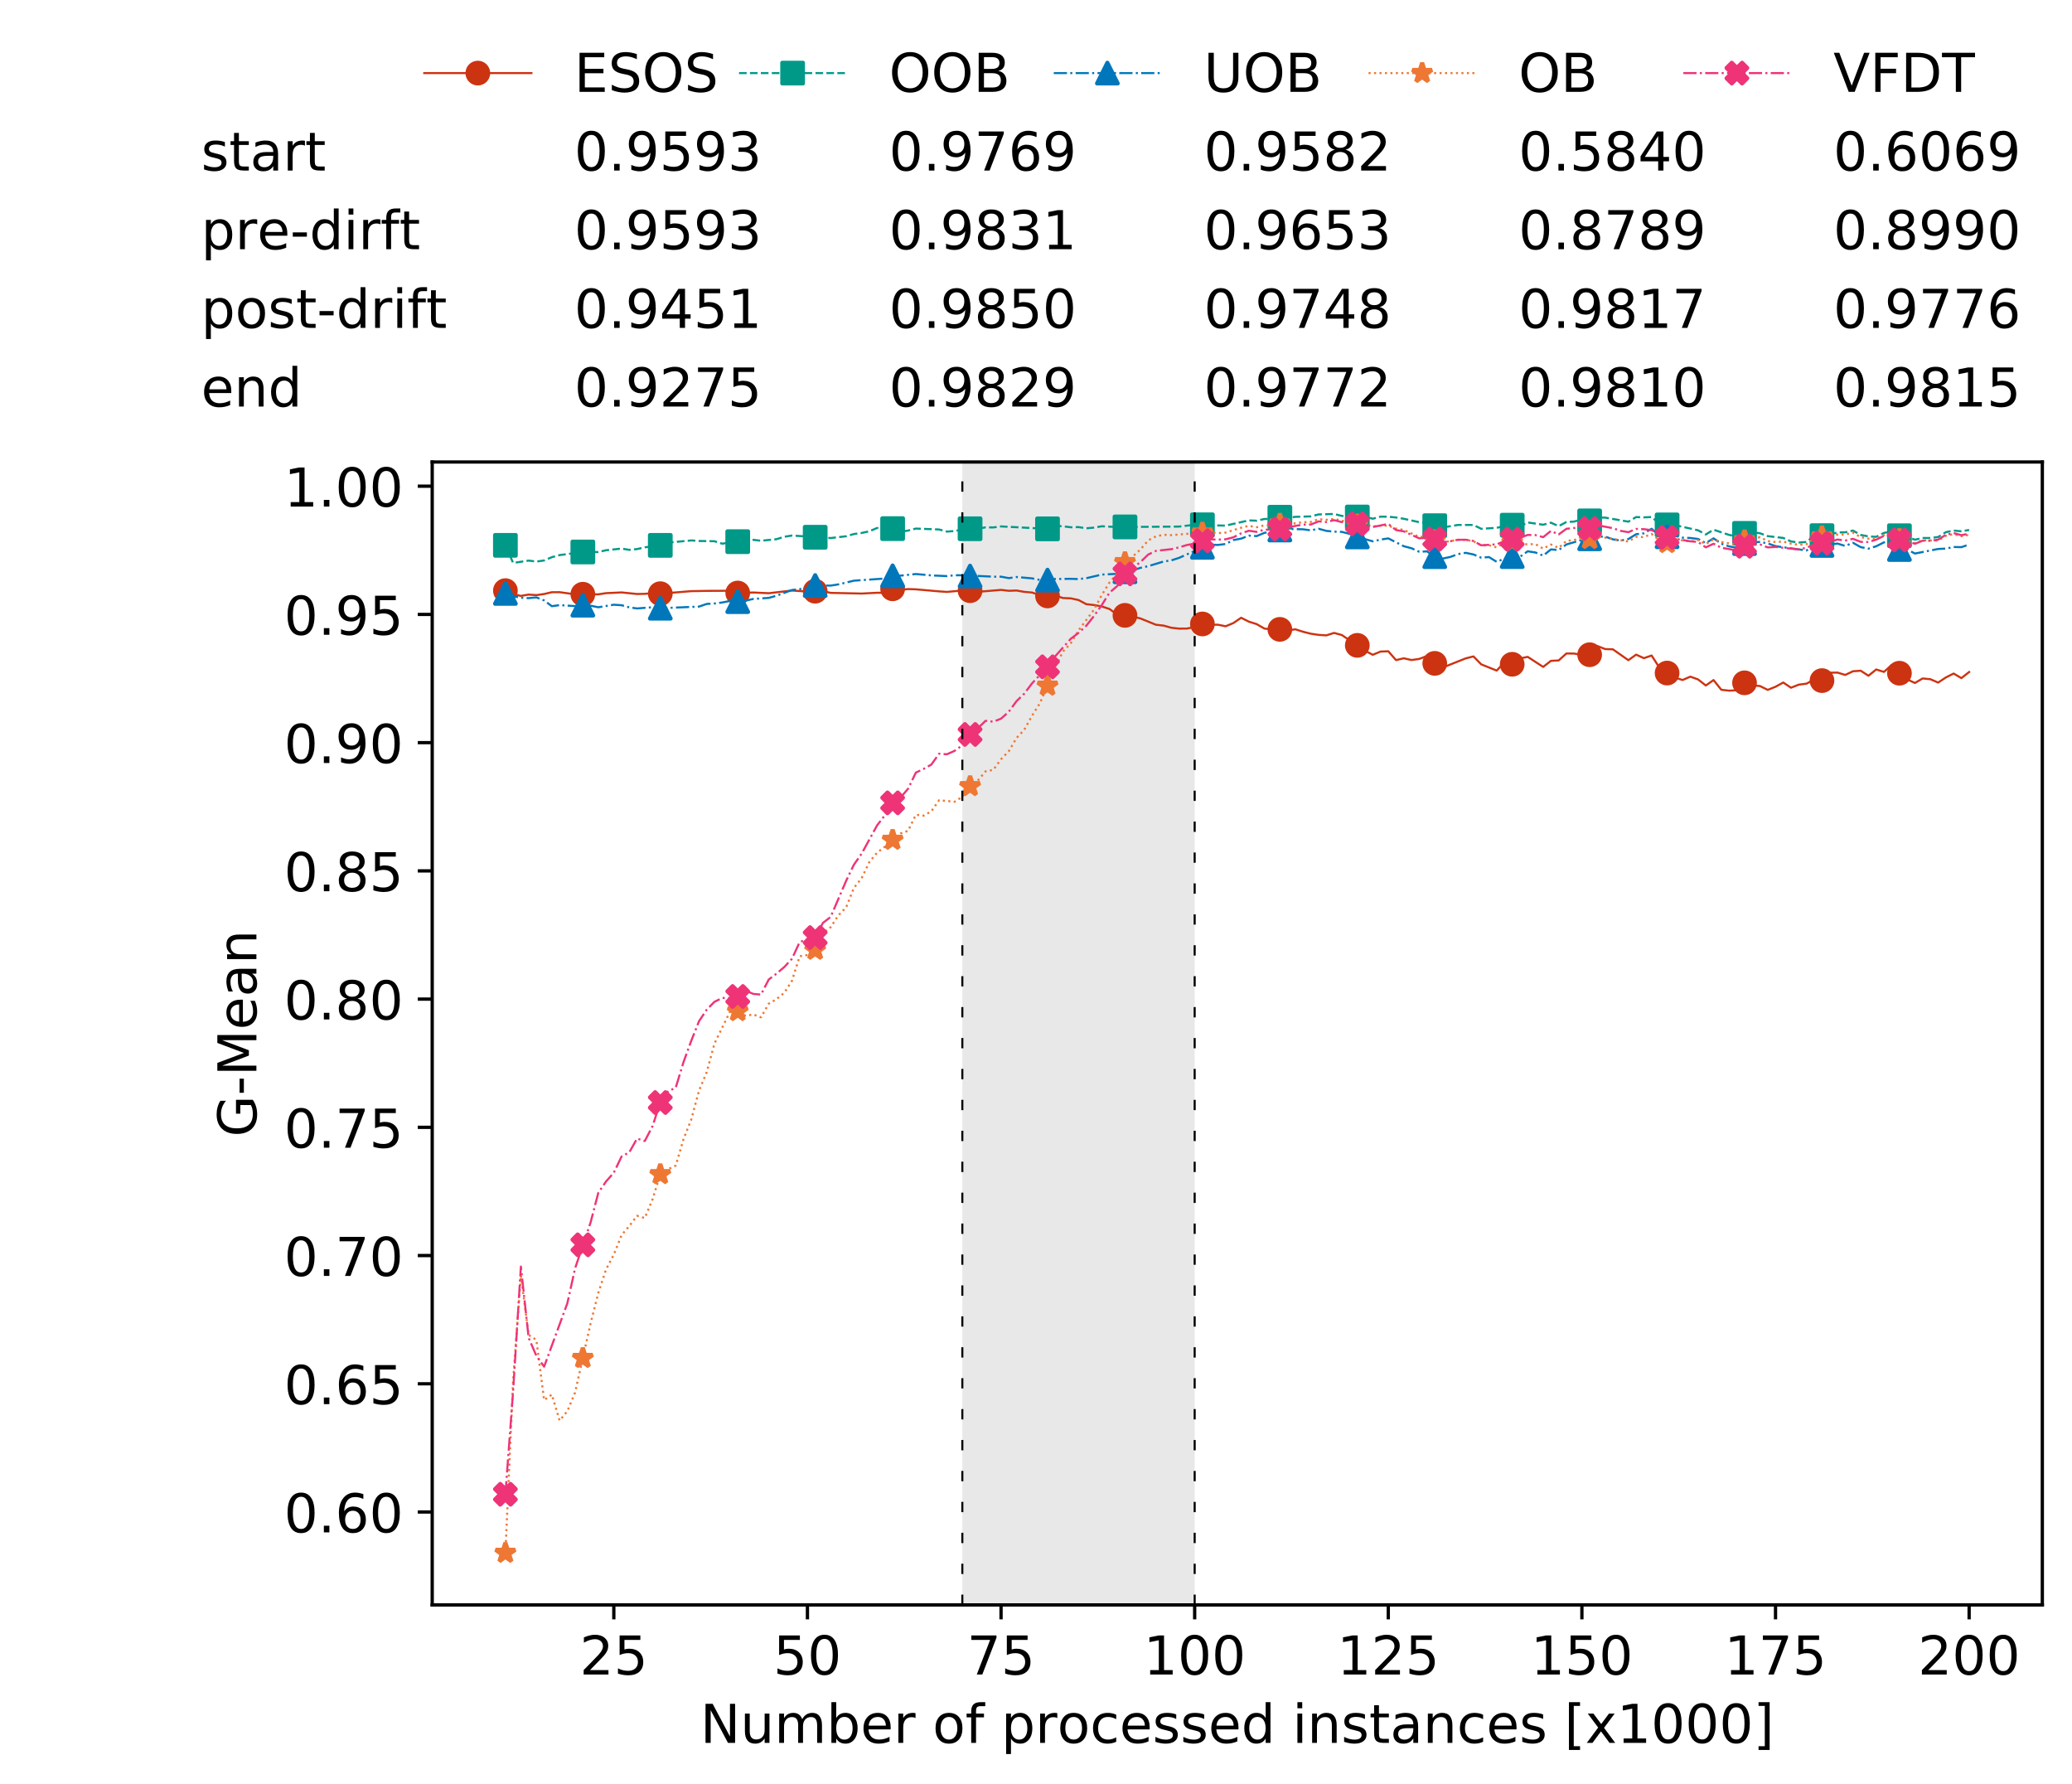 <?xml version="1.0" encoding="utf-8" standalone="no"?>
<!DOCTYPE svg PUBLIC "-//W3C//DTD SVG 1.1//EN"
  "http://www.w3.org/Graphics/SVG/1.1/DTD/svg11.dtd">
<!-- Created with matplotlib (https://matplotlib.org/) -->
<svg height="432.615pt" version="1.1" viewBox="0 0 502.65 432.615" width="502.65pt" xmlns="http://www.w3.org/2000/svg" xmlns:xlink="http://www.w3.org/1999/xlink">
 <defs>
  <style type="text/css">
*{stroke-linecap:butt;stroke-linejoin:round;white-space:pre;}
  </style>
 </defs>
 <g id="figure_1">
  <g id="patch_1">
   <path d="M 0 432.615 
L 502.65 432.615 
L 502.65 0 
L 0 0 
z
" style="fill:#ffffff;"/>
  </g>
  <g id="axes_1">
   <g id="patch_2">
    <path d="M 104.85 389.252 
L 495.45 389.252 
L 495.45 112.052 
L 104.85 112.052 
z
" style="fill:#ffffff;"/>
   </g>
   <g id="patch_3">
    <path clip-path="url(#p9e4116a29a)" d="M 289.817 389.252 
L 289.817 112.052 
L 233.453 112.052 
L 233.453 389.252 
z
" style="fill:#d3d3d3;opacity:0.5;"/>
   </g>
   <g id="matplotlib.axis_1">
    <g id="xtick_1">
     <g id="line2d_1">
      <defs>
       <path d="M 0 0 
L 0 3.5 
" id="m60da296af3" style="stroke:#000000;stroke-width:0.8;"/>
      </defs>
      <g>
       <use style="stroke:#000000;stroke-width:0.8;" x="148.908" xlink:href="#m60da296af3" y="389.252"/>
      </g>
     </g>
     <g id="text_1">
      <!-- 25 -->
      <defs>
       <path d="M 19.188 8.297 
L 53.609 8.297 
L 53.609 0 
L 7.328 0 
L 7.328 8.297 
Q 12.938 14.109 22.625 23.891 
Q 32.328 33.688 34.812 36.531 
Q 39.547 41.844 41.422 45.531 
Q 43.312 49.219 43.312 52.781 
Q 43.312 58.594 39.234 62.25 
Q 35.156 65.922 28.609 65.922 
Q 23.969 65.922 18.812 64.312 
Q 13.672 62.703 7.812 59.422 
L 7.812 69.391 
Q 13.766 71.781 18.938 73 
Q 24.125 74.219 28.422 74.219 
Q 39.75 74.219 46.484 68.547 
Q 53.219 62.891 53.219 53.422 
Q 53.219 48.922 51.531 44.891 
Q 49.859 40.875 45.406 35.406 
Q 44.188 33.984 37.641 27.219 
Q 31.109 20.453 19.188 8.297 
z
" id="DejaVuSans-50"/>
       <path d="M 10.797 72.906 
L 49.516 72.906 
L 49.516 64.594 
L 19.828 64.594 
L 19.828 46.734 
Q 21.969 47.469 24.109 47.828 
Q 26.266 48.188 28.422 48.188 
Q 40.625 48.188 47.75 41.5 
Q 54.891 34.812 54.891 23.391 
Q 54.891 11.625 47.562 5.094 
Q 40.234 -1.422 26.906 -1.422 
Q 22.312 -1.422 17.547 -0.641 
Q 12.797 0.141 7.719 1.703 
L 7.719 11.625 
Q 12.109 9.234 16.797 8.062 
Q 21.484 6.891 26.703 6.891 
Q 35.156 6.891 40.078 11.328 
Q 45.016 15.766 45.016 23.391 
Q 45.016 31 40.078 35.438 
Q 35.156 39.891 26.703 39.891 
Q 22.75 39.891 18.812 39.016 
Q 14.891 38.141 10.797 36.281 
z
" id="DejaVuSans-53"/>
      </defs>
      <g transform="translate(140.636 406.13)scale(0.13 -0.13)">
       <use xlink:href="#DejaVuSans-50"/>
       <use x="63.623" xlink:href="#DejaVuSans-53"/>
      </g>
     </g>
    </g>
    <g id="xtick_2">
     <g id="line2d_2">
      <g>
       <use style="stroke:#000000;stroke-width:0.8;" x="195.877" xlink:href="#m60da296af3" y="389.252"/>
      </g>
     </g>
     <g id="text_2">
      <!-- 50 -->
      <defs>
       <path d="M 31.781 66.406 
Q 24.172 66.406 20.328 58.906 
Q 16.5 51.422 16.5 36.375 
Q 16.5 21.391 20.328 13.891 
Q 24.172 6.391 31.781 6.391 
Q 39.453 6.391 43.281 13.891 
Q 47.125 21.391 47.125 36.375 
Q 47.125 51.422 43.281 58.906 
Q 39.453 66.406 31.781 66.406 
z
M 31.781 74.219 
Q 44.047 74.219 50.516 64.516 
Q 56.984 54.828 56.984 36.375 
Q 56.984 17.969 50.516 8.266 
Q 44.047 -1.422 31.781 -1.422 
Q 19.531 -1.422 13.062 8.266 
Q 6.594 17.969 6.594 36.375 
Q 6.594 54.828 13.062 64.516 
Q 19.531 74.219 31.781 74.219 
z
" id="DejaVuSans-48"/>
      </defs>
      <g transform="translate(187.606 406.13)scale(0.13 -0.13)">
       <use xlink:href="#DejaVuSans-53"/>
       <use x="63.623" xlink:href="#DejaVuSans-48"/>
      </g>
     </g>
    </g>
    <g id="xtick_3">
     <g id="line2d_3">
      <g>
       <use style="stroke:#000000;stroke-width:0.8;" x="242.847" xlink:href="#m60da296af3" y="389.252"/>
      </g>
     </g>
     <g id="text_3">
      <!-- 75 -->
      <defs>
       <path d="M 8.203 72.906 
L 55.078 72.906 
L 55.078 68.703 
L 28.609 0 
L 18.312 0 
L 43.219 64.594 
L 8.203 64.594 
z
" id="DejaVuSans-55"/>
      </defs>
      <g transform="translate(234.576 406.13)scale(0.13 -0.13)">
       <use xlink:href="#DejaVuSans-55"/>
       <use x="63.623" xlink:href="#DejaVuSans-53"/>
      </g>
     </g>
    </g>
    <g id="xtick_4">
     <g id="line2d_4">
      <g>
       <use style="stroke:#000000;stroke-width:0.8;" x="289.817" xlink:href="#m60da296af3" y="389.252"/>
      </g>
     </g>
     <g id="text_4">
      <!-- 100 -->
      <defs>
       <path d="M 12.406 8.297 
L 28.516 8.297 
L 28.516 63.922 
L 10.984 60.406 
L 10.984 69.391 
L 28.422 72.906 
L 38.281 72.906 
L 38.281 8.297 
L 54.391 8.297 
L 54.391 0 
L 12.406 0 
z
" id="DejaVuSans-49"/>
      </defs>
      <g transform="translate(277.41 406.13)scale(0.13 -0.13)">
       <use xlink:href="#DejaVuSans-49"/>
       <use x="63.623" xlink:href="#DejaVuSans-48"/>
       <use x="127.246" xlink:href="#DejaVuSans-48"/>
      </g>
     </g>
    </g>
    <g id="xtick_5">
     <g id="line2d_5">
      <g>
       <use style="stroke:#000000;stroke-width:0.8;" x="336.786" xlink:href="#m60da296af3" y="389.252"/>
      </g>
     </g>
     <g id="text_5">
      <!-- 125 -->
      <g transform="translate(324.379 406.13)scale(0.13 -0.13)">
       <use xlink:href="#DejaVuSans-49"/>
       <use x="63.623" xlink:href="#DejaVuSans-50"/>
       <use x="127.246" xlink:href="#DejaVuSans-53"/>
      </g>
     </g>
    </g>
    <g id="xtick_6">
     <g id="line2d_6">
      <g>
       <use style="stroke:#000000;stroke-width:0.8;" x="383.756" xlink:href="#m60da296af3" y="389.252"/>
      </g>
     </g>
     <g id="text_6">
      <!-- 150 -->
      <g transform="translate(371.349 406.13)scale(0.13 -0.13)">
       <use xlink:href="#DejaVuSans-49"/>
       <use x="63.623" xlink:href="#DejaVuSans-53"/>
       <use x="127.246" xlink:href="#DejaVuSans-48"/>
      </g>
     </g>
    </g>
    <g id="xtick_7">
     <g id="line2d_7">
      <g>
       <use style="stroke:#000000;stroke-width:0.8;" x="430.726" xlink:href="#m60da296af3" y="389.252"/>
      </g>
     </g>
     <g id="text_7">
      <!-- 175 -->
      <g transform="translate(418.319 406.13)scale(0.13 -0.13)">
       <use xlink:href="#DejaVuSans-49"/>
       <use x="63.623" xlink:href="#DejaVuSans-55"/>
       <use x="127.246" xlink:href="#DejaVuSans-53"/>
      </g>
     </g>
    </g>
    <g id="xtick_8">
     <g id="line2d_8">
      <g>
       <use style="stroke:#000000;stroke-width:0.8;" x="477.695" xlink:href="#m60da296af3" y="389.252"/>
      </g>
     </g>
     <g id="text_8">
      <!-- 200 -->
      <g transform="translate(465.289 406.13)scale(0.13 -0.13)">
       <use xlink:href="#DejaVuSans-50"/>
       <use x="63.623" xlink:href="#DejaVuSans-48"/>
       <use x="127.246" xlink:href="#DejaVuSans-48"/>
      </g>
     </g>
    </g>
    <g id="text_9">
     <!-- Number of processed instances [x1000] -->
     <defs>
      <path d="M 9.812 72.906 
L 23.094 72.906 
L 55.422 11.922 
L 55.422 72.906 
L 64.984 72.906 
L 64.984 0 
L 51.703 0 
L 19.391 60.984 
L 19.391 0 
L 9.812 0 
z
" id="DejaVuSans-78"/>
      <path d="M 8.5 21.578 
L 8.5 54.688 
L 17.484 54.688 
L 17.484 21.922 
Q 17.484 14.156 20.5 10.266 
Q 23.531 6.391 29.594 6.391 
Q 36.859 6.391 41.078 11.031 
Q 45.312 15.672 45.312 23.688 
L 45.312 54.688 
L 54.297 54.688 
L 54.297 0 
L 45.312 0 
L 45.312 8.406 
Q 42.047 3.422 37.719 1 
Q 33.406 -1.422 27.688 -1.422 
Q 18.266 -1.422 13.375 4.438 
Q 8.5 10.297 8.5 21.578 
z
M 31.109 56 
z
" id="DejaVuSans-117"/>
      <path d="M 52 44.188 
Q 55.375 50.25 60.062 53.125 
Q 64.75 56 71.094 56 
Q 79.641 56 84.281 50.016 
Q 88.922 44.047 88.922 33.016 
L 88.922 0 
L 79.891 0 
L 79.891 32.719 
Q 79.891 40.578 77.094 44.375 
Q 74.312 48.188 68.609 48.188 
Q 61.625 48.188 57.562 43.547 
Q 53.516 38.922 53.516 30.906 
L 53.516 0 
L 44.484 0 
L 44.484 32.719 
Q 44.484 40.625 41.703 44.406 
Q 38.922 48.188 33.109 48.188 
Q 26.219 48.188 22.156 43.531 
Q 18.109 38.875 18.109 30.906 
L 18.109 0 
L 9.078 0 
L 9.078 54.688 
L 18.109 54.688 
L 18.109 46.188 
Q 21.188 51.219 25.484 53.609 
Q 29.781 56 35.688 56 
Q 41.656 56 45.828 52.969 
Q 50 49.953 52 44.188 
z
" id="DejaVuSans-109"/>
      <path d="M 48.688 27.297 
Q 48.688 37.203 44.609 42.844 
Q 40.531 48.484 33.406 48.484 
Q 26.266 48.484 22.188 42.844 
Q 18.109 37.203 18.109 27.297 
Q 18.109 17.391 22.188 11.75 
Q 26.266 6.109 33.406 6.109 
Q 40.531 6.109 44.609 11.75 
Q 48.688 17.391 48.688 27.297 
z
M 18.109 46.391 
Q 20.953 51.266 25.266 53.625 
Q 29.594 56 35.594 56 
Q 45.562 56 51.781 48.094 
Q 58.016 40.188 58.016 27.297 
Q 58.016 14.406 51.781 6.484 
Q 45.562 -1.422 35.594 -1.422 
Q 29.594 -1.422 25.266 0.953 
Q 20.953 3.328 18.109 8.203 
L 18.109 0 
L 9.078 0 
L 9.078 75.984 
L 18.109 75.984 
z
" id="DejaVuSans-98"/>
      <path d="M 56.203 29.594 
L 56.203 25.203 
L 14.891 25.203 
Q 15.484 15.922 20.484 11.062 
Q 25.484 6.203 34.422 6.203 
Q 39.594 6.203 44.453 7.469 
Q 49.312 8.734 54.109 11.281 
L 54.109 2.781 
Q 49.266 0.734 44.188 -0.344 
Q 39.109 -1.422 33.891 -1.422 
Q 20.797 -1.422 13.156 6.188 
Q 5.516 13.812 5.516 26.812 
Q 5.516 40.234 12.766 48.109 
Q 20.016 56 32.328 56 
Q 43.359 56 49.781 48.891 
Q 56.203 41.797 56.203 29.594 
z
M 47.219 32.234 
Q 47.125 39.594 43.094 43.984 
Q 39.062 48.391 32.422 48.391 
Q 24.906 48.391 20.391 44.141 
Q 15.875 39.891 15.188 32.172 
z
" id="DejaVuSans-101"/>
      <path d="M 41.109 46.297 
Q 39.594 47.172 37.812 47.578 
Q 36.031 48 33.891 48 
Q 26.266 48 22.188 43.047 
Q 18.109 38.094 18.109 28.812 
L 18.109 0 
L 9.078 0 
L 9.078 54.688 
L 18.109 54.688 
L 18.109 46.188 
Q 20.953 51.172 25.484 53.578 
Q 30.031 56 36.531 56 
Q 37.453 56 38.578 55.875 
Q 39.703 55.766 41.062 55.516 
z
" id="DejaVuSans-114"/>
      <path id="DejaVuSans-32"/>
      <path d="M 30.609 48.391 
Q 23.391 48.391 19.188 42.75 
Q 14.984 37.109 14.984 27.297 
Q 14.984 17.484 19.156 11.844 
Q 23.344 6.203 30.609 6.203 
Q 37.797 6.203 41.984 11.859 
Q 46.188 17.531 46.188 27.297 
Q 46.188 37.016 41.984 42.703 
Q 37.797 48.391 30.609 48.391 
z
M 30.609 56 
Q 42.328 56 49.016 48.375 
Q 55.719 40.766 55.719 27.297 
Q 55.719 13.875 49.016 6.219 
Q 42.328 -1.422 30.609 -1.422 
Q 18.844 -1.422 12.172 6.219 
Q 5.516 13.875 5.516 27.297 
Q 5.516 40.766 12.172 48.375 
Q 18.844 56 30.609 56 
z
" id="DejaVuSans-111"/>
      <path d="M 37.109 75.984 
L 37.109 68.5 
L 28.516 68.5 
Q 23.688 68.5 21.797 66.547 
Q 19.922 64.594 19.922 59.516 
L 19.922 54.688 
L 34.719 54.688 
L 34.719 47.703 
L 19.922 47.703 
L 19.922 0 
L 10.891 0 
L 10.891 47.703 
L 2.297 47.703 
L 2.297 54.688 
L 10.891 54.688 
L 10.891 58.5 
Q 10.891 67.625 15.141 71.797 
Q 19.391 75.984 28.609 75.984 
z
" id="DejaVuSans-102"/>
      <path d="M 18.109 8.203 
L 18.109 -20.797 
L 9.078 -20.797 
L 9.078 54.688 
L 18.109 54.688 
L 18.109 46.391 
Q 20.953 51.266 25.266 53.625 
Q 29.594 56 35.594 56 
Q 45.562 56 51.781 48.094 
Q 58.016 40.188 58.016 27.297 
Q 58.016 14.406 51.781 6.484 
Q 45.562 -1.422 35.594 -1.422 
Q 29.594 -1.422 25.266 0.953 
Q 20.953 3.328 18.109 8.203 
z
M 48.688 27.297 
Q 48.688 37.203 44.609 42.844 
Q 40.531 48.484 33.406 48.484 
Q 26.266 48.484 22.188 42.844 
Q 18.109 37.203 18.109 27.297 
Q 18.109 17.391 22.188 11.75 
Q 26.266 6.109 33.406 6.109 
Q 40.531 6.109 44.609 11.75 
Q 48.688 17.391 48.688 27.297 
z
" id="DejaVuSans-112"/>
      <path d="M 48.781 52.594 
L 48.781 44.188 
Q 44.969 46.297 41.141 47.344 
Q 37.312 48.391 33.406 48.391 
Q 24.656 48.391 19.812 42.844 
Q 14.984 37.312 14.984 27.297 
Q 14.984 17.281 19.812 11.734 
Q 24.656 6.203 33.406 6.203 
Q 37.312 6.203 41.141 7.25 
Q 44.969 8.297 48.781 10.406 
L 48.781 2.094 
Q 45.016 0.344 40.984 -0.531 
Q 36.969 -1.422 32.422 -1.422 
Q 20.062 -1.422 12.781 6.344 
Q 5.516 14.109 5.516 27.297 
Q 5.516 40.672 12.859 48.328 
Q 20.219 56 33.016 56 
Q 37.156 56 41.109 55.141 
Q 45.062 54.297 48.781 52.594 
z
" id="DejaVuSans-99"/>
      <path d="M 44.281 53.078 
L 44.281 44.578 
Q 40.484 46.531 36.375 47.5 
Q 32.281 48.484 27.875 48.484 
Q 21.188 48.484 17.844 46.438 
Q 14.5 44.391 14.5 40.281 
Q 14.5 37.156 16.891 35.375 
Q 19.281 33.594 26.516 31.984 
L 29.594 31.297 
Q 39.156 29.25 43.188 25.516 
Q 47.219 21.781 47.219 15.094 
Q 47.219 7.469 41.188 3.016 
Q 35.156 -1.422 24.609 -1.422 
Q 20.219 -1.422 15.453 -0.562 
Q 10.688 0.297 5.422 2 
L 5.422 11.281 
Q 10.406 8.688 15.234 7.391 
Q 20.062 6.109 24.812 6.109 
Q 31.156 6.109 34.562 8.281 
Q 37.984 10.453 37.984 14.406 
Q 37.984 18.062 35.516 20.016 
Q 33.062 21.969 24.703 23.781 
L 21.578 24.516 
Q 13.234 26.266 9.516 29.906 
Q 5.812 33.547 5.812 39.891 
Q 5.812 47.609 11.281 51.797 
Q 16.75 56 26.812 56 
Q 31.781 56 36.172 55.266 
Q 40.578 54.547 44.281 53.078 
z
" id="DejaVuSans-115"/>
      <path d="M 45.406 46.391 
L 45.406 75.984 
L 54.391 75.984 
L 54.391 0 
L 45.406 0 
L 45.406 8.203 
Q 42.578 3.328 38.25 0.953 
Q 33.938 -1.422 27.875 -1.422 
Q 17.969 -1.422 11.734 6.484 
Q 5.516 14.406 5.516 27.297 
Q 5.516 40.188 11.734 48.094 
Q 17.969 56 27.875 56 
Q 33.938 56 38.25 53.625 
Q 42.578 51.266 45.406 46.391 
z
M 14.797 27.297 
Q 14.797 17.391 18.875 11.75 
Q 22.953 6.109 30.078 6.109 
Q 37.203 6.109 41.297 11.75 
Q 45.406 17.391 45.406 27.297 
Q 45.406 37.203 41.297 42.844 
Q 37.203 48.484 30.078 48.484 
Q 22.953 48.484 18.875 42.844 
Q 14.797 37.203 14.797 27.297 
z
" id="DejaVuSans-100"/>
      <path d="M 9.422 54.688 
L 18.406 54.688 
L 18.406 0 
L 9.422 0 
z
M 9.422 75.984 
L 18.406 75.984 
L 18.406 64.594 
L 9.422 64.594 
z
" id="DejaVuSans-105"/>
      <path d="M 54.891 33.016 
L 54.891 0 
L 45.906 0 
L 45.906 32.719 
Q 45.906 40.484 42.875 44.328 
Q 39.844 48.188 33.797 48.188 
Q 26.516 48.188 22.312 43.547 
Q 18.109 38.922 18.109 30.906 
L 18.109 0 
L 9.078 0 
L 9.078 54.688 
L 18.109 54.688 
L 18.109 46.188 
Q 21.344 51.125 25.703 53.562 
Q 30.078 56 35.797 56 
Q 45.219 56 50.047 50.172 
Q 54.891 44.344 54.891 33.016 
z
" id="DejaVuSans-110"/>
      <path d="M 18.312 70.219 
L 18.312 54.688 
L 36.812 54.688 
L 36.812 47.703 
L 18.312 47.703 
L 18.312 18.016 
Q 18.312 11.328 20.141 9.422 
Q 21.969 7.516 27.594 7.516 
L 36.812 7.516 
L 36.812 0 
L 27.594 0 
Q 17.188 0 13.234 3.875 
Q 9.281 7.766 9.281 18.016 
L 9.281 47.703 
L 2.688 47.703 
L 2.688 54.688 
L 9.281 54.688 
L 9.281 70.219 
z
" id="DejaVuSans-116"/>
      <path d="M 34.281 27.484 
Q 23.391 27.484 19.188 25 
Q 14.984 22.516 14.984 16.5 
Q 14.984 11.719 18.141 8.906 
Q 21.297 6.109 26.703 6.109 
Q 34.188 6.109 38.703 11.406 
Q 43.219 16.703 43.219 25.484 
L 43.219 27.484 
z
M 52.203 31.203 
L 52.203 0 
L 43.219 0 
L 43.219 8.297 
Q 40.141 3.328 35.547 0.953 
Q 30.953 -1.422 24.312 -1.422 
Q 15.922 -1.422 10.953 3.297 
Q 6 8.016 6 15.922 
Q 6 25.141 12.172 29.828 
Q 18.359 34.516 30.609 34.516 
L 43.219 34.516 
L 43.219 35.406 
Q 43.219 41.609 39.141 45 
Q 35.062 48.391 27.688 48.391 
Q 23 48.391 18.547 47.266 
Q 14.109 46.141 10.016 43.891 
L 10.016 52.203 
Q 14.938 54.109 19.578 55.047 
Q 24.219 56 28.609 56 
Q 40.484 56 46.344 49.844 
Q 52.203 43.703 52.203 31.203 
z
" id="DejaVuSans-97"/>
      <path d="M 8.594 75.984 
L 29.297 75.984 
L 29.297 69 
L 17.578 69 
L 17.578 -6.203 
L 29.297 -6.203 
L 29.297 -13.188 
L 8.594 -13.188 
z
" id="DejaVuSans-91"/>
      <path d="M 54.891 54.688 
L 35.109 28.078 
L 55.906 0 
L 45.312 0 
L 29.391 21.484 
L 13.484 0 
L 2.875 0 
L 24.125 28.609 
L 4.688 54.688 
L 15.281 54.688 
L 29.781 35.203 
L 44.281 54.688 
z
" id="DejaVuSans-120"/>
      <path d="M 30.422 75.984 
L 30.422 -13.188 
L 9.719 -13.188 
L 9.719 -6.203 
L 21.391 -6.203 
L 21.391 69 
L 9.719 69 
L 9.719 75.984 
z
" id="DejaVuSans-93"/>
     </defs>
     <g transform="translate(169.881 422.711)scale(0.13 -0.13)">
      <use xlink:href="#DejaVuSans-78"/>
      <use x="74.805" xlink:href="#DejaVuSans-117"/>
      <use x="138.184" xlink:href="#DejaVuSans-109"/>
      <use x="235.596" xlink:href="#DejaVuSans-98"/>
      <use x="299.072" xlink:href="#DejaVuSans-101"/>
      <use x="360.596" xlink:href="#DejaVuSans-114"/>
      <use x="401.709" xlink:href="#DejaVuSans-32"/>
      <use x="433.496" xlink:href="#DejaVuSans-111"/>
      <use x="494.678" xlink:href="#DejaVuSans-102"/>
      <use x="529.883" xlink:href="#DejaVuSans-32"/>
      <use x="561.67" xlink:href="#DejaVuSans-112"/>
      <use x="625.146" xlink:href="#DejaVuSans-114"/>
      <use x="666.229" xlink:href="#DejaVuSans-111"/>
      <use x="727.41" xlink:href="#DejaVuSans-99"/>
      <use x="782.391" xlink:href="#DejaVuSans-101"/>
      <use x="843.914" xlink:href="#DejaVuSans-115"/>
      <use x="896.014" xlink:href="#DejaVuSans-115"/>
      <use x="948.113" xlink:href="#DejaVuSans-101"/>
      <use x="1009.637" xlink:href="#DejaVuSans-100"/>
      <use x="1073.113" xlink:href="#DejaVuSans-32"/>
      <use x="1104.9" xlink:href="#DejaVuSans-105"/>
      <use x="1132.684" xlink:href="#DejaVuSans-110"/>
      <use x="1196.062" xlink:href="#DejaVuSans-115"/>
      <use x="1248.162" xlink:href="#DejaVuSans-116"/>
      <use x="1287.371" xlink:href="#DejaVuSans-97"/>
      <use x="1348.65" xlink:href="#DejaVuSans-110"/>
      <use x="1412.029" xlink:href="#DejaVuSans-99"/>
      <use x="1467.01" xlink:href="#DejaVuSans-101"/>
      <use x="1528.533" xlink:href="#DejaVuSans-115"/>
      <use x="1580.633" xlink:href="#DejaVuSans-32"/>
      <use x="1612.42" xlink:href="#DejaVuSans-91"/>
      <use x="1651.434" xlink:href="#DejaVuSans-120"/>
      <use x="1710.613" xlink:href="#DejaVuSans-49"/>
      <use x="1774.236" xlink:href="#DejaVuSans-48"/>
      <use x="1837.859" xlink:href="#DejaVuSans-48"/>
      <use x="1901.482" xlink:href="#DejaVuSans-48"/>
      <use x="1965.105" xlink:href="#DejaVuSans-93"/>
     </g>
    </g>
   </g>
   <g id="matplotlib.axis_2">
    <g id="ytick_1">
     <g id="line2d_9">
      <defs>
       <path d="M 0 0 
L -3.5 0 
" id="mbff0beeec5" style="stroke:#000000;stroke-width:0.8;"/>
      </defs>
      <g>
       <use style="stroke:#000000;stroke-width:0.8;" x="104.85" xlink:href="#mbff0beeec5" y="366.713"/>
      </g>
     </g>
     <g id="text_10">
      <!-- 0.60 -->
      <defs>
       <path d="M 10.688 12.406 
L 21 12.406 
L 21 0 
L 10.688 0 
z
" id="DejaVuSans-46"/>
       <path d="M 33.016 40.375 
Q 26.375 40.375 22.484 35.828 
Q 18.609 31.297 18.609 23.391 
Q 18.609 15.531 22.484 10.953 
Q 26.375 6.391 33.016 6.391 
Q 39.656 6.391 43.531 10.953 
Q 47.406 15.531 47.406 23.391 
Q 47.406 31.297 43.531 35.828 
Q 39.656 40.375 33.016 40.375 
z
M 52.594 71.297 
L 52.594 62.312 
Q 48.875 64.062 45.094 64.984 
Q 41.312 65.922 37.594 65.922 
Q 27.828 65.922 22.672 59.328 
Q 17.531 52.734 16.797 39.406 
Q 19.672 43.656 24.016 45.922 
Q 28.375 48.188 33.594 48.188 
Q 44.578 48.188 50.953 41.516 
Q 57.328 34.859 57.328 23.391 
Q 57.328 12.156 50.688 5.359 
Q 44.047 -1.422 33.016 -1.422 
Q 20.359 -1.422 13.672 8.266 
Q 6.984 17.969 6.984 36.375 
Q 6.984 53.656 15.188 63.938 
Q 23.391 74.219 37.203 74.219 
Q 40.922 74.219 44.703 73.484 
Q 48.484 72.75 52.594 71.297 
z
" id="DejaVuSans-54"/>
      </defs>
      <g transform="translate(68.905 371.652)scale(0.13 -0.13)">
       <use xlink:href="#DejaVuSans-48"/>
       <use x="63.623" xlink:href="#DejaVuSans-46"/>
       <use x="95.41" xlink:href="#DejaVuSans-54"/>
       <use x="159.033" xlink:href="#DejaVuSans-48"/>
      </g>
     </g>
    </g>
    <g id="ytick_2">
     <g id="line2d_10">
      <g>
       <use style="stroke:#000000;stroke-width:0.8;" x="104.85" xlink:href="#mbff0beeec5" y="335.614"/>
      </g>
     </g>
     <g id="text_11">
      <!-- 0.65 -->
      <g transform="translate(68.905 340.553)scale(0.13 -0.13)">
       <use xlink:href="#DejaVuSans-48"/>
       <use x="63.623" xlink:href="#DejaVuSans-46"/>
       <use x="95.41" xlink:href="#DejaVuSans-54"/>
       <use x="159.033" xlink:href="#DejaVuSans-53"/>
      </g>
     </g>
    </g>
    <g id="ytick_3">
     <g id="line2d_11">
      <g>
       <use style="stroke:#000000;stroke-width:0.8;" x="104.85" xlink:href="#mbff0beeec5" y="304.514"/>
      </g>
     </g>
     <g id="text_12">
      <!-- 0.70 -->
      <g transform="translate(68.905 309.453)scale(0.13 -0.13)">
       <use xlink:href="#DejaVuSans-48"/>
       <use x="63.623" xlink:href="#DejaVuSans-46"/>
       <use x="95.41" xlink:href="#DejaVuSans-55"/>
       <use x="159.033" xlink:href="#DejaVuSans-48"/>
      </g>
     </g>
    </g>
    <g id="ytick_4">
     <g id="line2d_12">
      <g>
       <use style="stroke:#000000;stroke-width:0.8;" x="104.85" xlink:href="#mbff0beeec5" y="273.415"/>
      </g>
     </g>
     <g id="text_13">
      <!-- 0.75 -->
      <g transform="translate(68.905 278.354)scale(0.13 -0.13)">
       <use xlink:href="#DejaVuSans-48"/>
       <use x="63.623" xlink:href="#DejaVuSans-46"/>
       <use x="95.41" xlink:href="#DejaVuSans-55"/>
       <use x="159.033" xlink:href="#DejaVuSans-53"/>
      </g>
     </g>
    </g>
    <g id="ytick_5">
     <g id="line2d_13">
      <g>
       <use style="stroke:#000000;stroke-width:0.8;" x="104.85" xlink:href="#mbff0beeec5" y="242.315"/>
      </g>
     </g>
     <g id="text_14">
      <!-- 0.80 -->
      <defs>
       <path d="M 31.781 34.625 
Q 24.75 34.625 20.719 30.859 
Q 16.703 27.094 16.703 20.516 
Q 16.703 13.922 20.719 10.156 
Q 24.75 6.391 31.781 6.391 
Q 38.812 6.391 42.859 10.172 
Q 46.922 13.969 46.922 20.516 
Q 46.922 27.094 42.891 30.859 
Q 38.875 34.625 31.781 34.625 
z
M 21.922 38.812 
Q 15.578 40.375 12.031 44.719 
Q 8.5 49.078 8.5 55.328 
Q 8.5 64.062 14.719 69.141 
Q 20.953 74.219 31.781 74.219 
Q 42.672 74.219 48.875 69.141 
Q 55.078 64.062 55.078 55.328 
Q 55.078 49.078 51.531 44.719 
Q 48 40.375 41.703 38.812 
Q 48.828 37.156 52.797 32.312 
Q 56.781 27.484 56.781 20.516 
Q 56.781 9.906 50.312 4.234 
Q 43.844 -1.422 31.781 -1.422 
Q 19.734 -1.422 13.25 4.234 
Q 6.781 9.906 6.781 20.516 
Q 6.781 27.484 10.781 32.312 
Q 14.797 37.156 21.922 38.812 
z
M 18.312 54.391 
Q 18.312 48.734 21.844 45.562 
Q 25.391 42.391 31.781 42.391 
Q 38.141 42.391 41.719 45.562 
Q 45.312 48.734 45.312 54.391 
Q 45.312 60.062 41.719 63.234 
Q 38.141 66.406 31.781 66.406 
Q 25.391 66.406 21.844 63.234 
Q 18.312 60.062 18.312 54.391 
z
" id="DejaVuSans-56"/>
      </defs>
      <g transform="translate(68.905 247.254)scale(0.13 -0.13)">
       <use xlink:href="#DejaVuSans-48"/>
       <use x="63.623" xlink:href="#DejaVuSans-46"/>
       <use x="95.41" xlink:href="#DejaVuSans-56"/>
       <use x="159.033" xlink:href="#DejaVuSans-48"/>
      </g>
     </g>
    </g>
    <g id="ytick_6">
     <g id="line2d_14">
      <g>
       <use style="stroke:#000000;stroke-width:0.8;" x="104.85" xlink:href="#mbff0beeec5" y="211.216"/>
      </g>
     </g>
     <g id="text_15">
      <!-- 0.85 -->
      <g transform="translate(68.905 216.155)scale(0.13 -0.13)">
       <use xlink:href="#DejaVuSans-48"/>
       <use x="63.623" xlink:href="#DejaVuSans-46"/>
       <use x="95.41" xlink:href="#DejaVuSans-56"/>
       <use x="159.033" xlink:href="#DejaVuSans-53"/>
      </g>
     </g>
    </g>
    <g id="ytick_7">
     <g id="line2d_15">
      <g>
       <use style="stroke:#000000;stroke-width:0.8;" x="104.85" xlink:href="#mbff0beeec5" y="180.116"/>
      </g>
     </g>
     <g id="text_16">
      <!-- 0.90 -->
      <defs>
       <path d="M 10.984 1.516 
L 10.984 10.5 
Q 14.703 8.734 18.5 7.812 
Q 22.312 6.891 25.984 6.891 
Q 35.75 6.891 40.891 13.453 
Q 46.047 20.016 46.781 33.406 
Q 43.953 29.203 39.594 26.953 
Q 35.25 24.703 29.984 24.703 
Q 19.047 24.703 12.672 31.312 
Q 6.297 37.938 6.297 49.422 
Q 6.297 60.641 12.938 67.422 
Q 19.578 74.219 30.609 74.219 
Q 43.266 74.219 49.922 64.516 
Q 56.594 54.828 56.594 36.375 
Q 56.594 19.141 48.406 8.859 
Q 40.234 -1.422 26.422 -1.422 
Q 22.703 -1.422 18.891 -0.688 
Q 15.094 0.047 10.984 1.516 
z
M 30.609 32.422 
Q 37.25 32.422 41.125 36.953 
Q 45.016 41.5 45.016 49.422 
Q 45.016 57.281 41.125 61.844 
Q 37.25 66.406 30.609 66.406 
Q 23.969 66.406 20.094 61.844 
Q 16.219 57.281 16.219 49.422 
Q 16.219 41.5 20.094 36.953 
Q 23.969 32.422 30.609 32.422 
z
" id="DejaVuSans-57"/>
      </defs>
      <g transform="translate(68.905 185.055)scale(0.13 -0.13)">
       <use xlink:href="#DejaVuSans-48"/>
       <use x="63.623" xlink:href="#DejaVuSans-46"/>
       <use x="95.41" xlink:href="#DejaVuSans-57"/>
       <use x="159.033" xlink:href="#DejaVuSans-48"/>
      </g>
     </g>
    </g>
    <g id="ytick_8">
     <g id="line2d_16">
      <g>
       <use style="stroke:#000000;stroke-width:0.8;" x="104.85" xlink:href="#mbff0beeec5" y="149.017"/>
      </g>
     </g>
     <g id="text_17">
      <!-- 0.95 -->
      <g transform="translate(68.905 153.955)scale(0.13 -0.13)">
       <use xlink:href="#DejaVuSans-48"/>
       <use x="63.623" xlink:href="#DejaVuSans-46"/>
       <use x="95.41" xlink:href="#DejaVuSans-57"/>
       <use x="159.033" xlink:href="#DejaVuSans-53"/>
      </g>
     </g>
    </g>
    <g id="ytick_9">
     <g id="line2d_17">
      <g>
       <use style="stroke:#000000;stroke-width:0.8;" x="104.85" xlink:href="#mbff0beeec5" y="117.917"/>
      </g>
     </g>
     <g id="text_18">
      <!-- 1.00 -->
      <g transform="translate(68.905 122.856)scale(0.13 -0.13)">
       <use xlink:href="#DejaVuSans-49"/>
       <use x="63.623" xlink:href="#DejaVuSans-46"/>
       <use x="95.41" xlink:href="#DejaVuSans-48"/>
       <use x="159.033" xlink:href="#DejaVuSans-48"/>
      </g>
     </g>
    </g>
    <g id="text_19">
     <!-- G-Mean -->
     <defs>
      <path d="M 59.516 10.406 
L 59.516 29.984 
L 43.406 29.984 
L 43.406 38.094 
L 69.281 38.094 
L 69.281 6.781 
Q 63.578 2.734 56.688 0.656 
Q 49.812 -1.422 42 -1.422 
Q 24.906 -1.422 15.25 8.562 
Q 5.609 18.562 5.609 36.375 
Q 5.609 54.25 15.25 64.234 
Q 24.906 74.219 42 74.219 
Q 49.125 74.219 55.547 72.453 
Q 61.969 70.703 67.391 67.281 
L 67.391 56.781 
Q 61.922 61.422 55.766 63.766 
Q 49.609 66.109 42.828 66.109 
Q 29.438 66.109 22.719 58.641 
Q 16.016 51.172 16.016 36.375 
Q 16.016 21.625 22.719 14.156 
Q 29.438 6.688 42.828 6.688 
Q 48.047 6.688 52.141 7.594 
Q 56.25 8.5 59.516 10.406 
z
" id="DejaVuSans-71"/>
      <path d="M 4.891 31.391 
L 31.203 31.391 
L 31.203 23.391 
L 4.891 23.391 
z
" id="DejaVuSans-45"/>
      <path d="M 9.812 72.906 
L 24.516 72.906 
L 43.109 23.297 
L 61.812 72.906 
L 76.516 72.906 
L 76.516 0 
L 66.891 0 
L 66.891 64.016 
L 48.094 14.016 
L 38.188 14.016 
L 19.391 64.016 
L 19.391 0 
L 9.812 0 
z
" id="DejaVuSans-77"/>
     </defs>
     <g transform="translate(62.201 275.744)rotate(-90)scale(0.13 -0.13)">
      <use xlink:href="#DejaVuSans-71"/>
      <use x="77.49" xlink:href="#DejaVuSans-45"/>
      <use x="113.574" xlink:href="#DejaVuSans-77"/>
      <use x="199.854" xlink:href="#DejaVuSans-101"/>
      <use x="261.377" xlink:href="#DejaVuSans-97"/>
      <use x="322.656" xlink:href="#DejaVuSans-110"/>
     </g>
    </g>
   </g>
   <g id="line2d_18"/>
   <g id="line2d_19"/>
   <g id="line2d_20"/>
   <g id="line2d_21"/>
   <g id="line2d_22"/>
   <g id="line2d_23">
    <path clip-path="url(#p9e4116a29a)" d="M 122.605 143.248 
L 124.483 144.107 
L 126.362 144.521 
L 128.241 144.209 
L 130.12 144.336 
L 131.998 144.07 
L 133.877 143.631 
L 135.756 143.624 
L 139.514 144.144 
L 145.15 144.145 
L 147.029 143.859 
L 150.786 143.684 
L 154.544 144.066 
L 156.423 144.025 
L 158.302 143.85 
L 160.18 143.988 
L 167.695 143.374 
L 171.453 143.306 
L 177.089 143.278 
L 178.968 143.826 
L 182.726 143.703 
L 186.483 143.874 
L 192.12 143.226 
L 195.877 143.467 
L 199.635 143.373 
L 201.514 143.792 
L 209.029 143.956 
L 212.786 143.766 
L 214.665 143.787 
L 216.544 142.804 
L 218.423 143.066 
L 220.302 142.871 
L 222.18 142.93 
L 227.817 143.428 
L 229.695 143.556 
L 233.453 143.22 
L 235.332 143.264 
L 237.211 143.54 
L 242.847 143.07 
L 244.726 143.289 
L 246.605 143.218 
L 248.483 143.547 
L 250.362 143.708 
L 252.241 144.328 
L 254.12 144.533 
L 255.998 144.456 
L 257.877 145.043 
L 259.756 145.121 
L 261.635 145.522 
L 263.514 146.532 
L 265.392 146.739 
L 267.271 147.081 
L 269.15 147.699 
L 271.029 149.066 
L 272.908 149.246 
L 274.786 149.539 
L 276.665 149.999 
L 280.423 151.524 
L 282.302 151.731 
L 284.18 152.258 
L 286.059 152.461 
L 287.938 152.445 
L 289.817 152.081 
L 291.695 151.33 
L 293.574 151.496 
L 295.453 151.518 
L 297.332 151.891 
L 299.211 151.111 
L 301.089 149.827 
L 302.968 150.778 
L 304.847 151.363 
L 306.726 152.445 
L 308.605 152.684 
L 310.483 152.641 
L 312.362 152.897 
L 314.241 152.626 
L 316.12 153.224 
L 317.998 153.699 
L 319.877 153.98 
L 321.756 154.098 
L 323.635 153.504 
L 325.514 154.013 
L 331.15 157.839 
L 333.029 158.808 
L 334.908 158.025 
L 336.786 157.958 
L 338.665 160.097 
L 340.544 159.657 
L 342.423 160.077 
L 344.302 159.81 
L 346.18 159.109 
L 348.059 160.889 
L 349.938 161.922 
L 355.574 159.676 
L 357.453 159.204 
L 359.332 161.127 
L 363.089 162.643 
L 364.968 160.621 
L 366.847 161.112 
L 368.726 159.702 
L 370.605 159.309 
L 374.362 161.748 
L 376.241 160.277 
L 378.12 160.182 
L 379.998 158.491 
L 381.877 158.509 
L 383.756 158.851 
L 385.635 158.794 
L 387.514 156.681 
L 389.392 157.425 
L 391.271 157.481 
L 395.029 160.121 
L 396.908 158.769 
L 398.786 159.629 
L 400.665 158.985 
L 402.544 161.893 
L 404.423 163.239 
L 406.302 164.332 
L 408.18 164.925 
L 410.059 164.109 
L 411.938 164.784 
L 413.817 166.255 
L 415.695 164.938 
L 417.574 167.288 
L 419.453 167.513 
L 421.332 167.414 
L 423.211 165.608 
L 425.089 166.213 
L 426.968 166.396 
L 428.847 167.32 
L 430.726 166.561 
L 432.605 165.534 
L 434.483 166.797 
L 436.362 166.053 
L 438.241 165.813 
L 440.12 164.792 
L 441.998 165.07 
L 443.877 163.158 
L 445.756 163.125 
L 447.635 163.698 
L 449.514 162.807 
L 451.392 162.669 
L 453.271 163.891 
L 455.15 162.373 
L 457.029 162.962 
L 458.908 161.271 
L 460.786 163.279 
L 462.665 164.773 
L 464.544 165.646 
L 466.423 164.547 
L 468.302 164.736 
L 470.18 165.546 
L 472.059 164.3 
L 473.938 163.354 
L 475.817 164.468 
L 477.695 162.988 
L 477.695 162.988 
" style="fill:none;stroke:#cc3311;stroke-linecap:square;stroke-width:0.5;"/>
    <defs>
     <path d="M 0 2.5 
C 0.663 2.5 1.299 2.237 1.768 1.768 
C 2.237 1.299 2.5 0.663 2.5 0 
C 2.5 -0.663 2.237 -1.299 1.768 -1.768 
C 1.299 -2.237 0.663 -2.5 0 -2.5 
C -0.663 -2.5 -1.299 -2.237 -1.768 -1.768 
C -2.237 -1.299 -2.5 -0.663 -2.5 0 
C -2.5 0.663 -2.237 1.299 -1.768 1.768 
C -1.299 2.237 -0.663 2.5 0 2.5 
z
" id="mb406b52da4" style="stroke:#cc3311;"/>
    </defs>
    <g clip-path="url(#p9e4116a29a)">
     <use style="fill:#cc3311;stroke:#cc3311;" x="122.605" xlink:href="#mb406b52da4" y="143.248"/>
     <use style="fill:#cc3311;stroke:#cc3311;" x="141.392" xlink:href="#mb406b52da4" y="144.12"/>
     <use style="fill:#cc3311;stroke:#cc3311;" x="160.18" xlink:href="#mb406b52da4" y="143.988"/>
     <use style="fill:#cc3311;stroke:#cc3311;" x="178.968" xlink:href="#mb406b52da4" y="143.826"/>
     <use style="fill:#cc3311;stroke:#cc3311;" x="197.756" xlink:href="#mb406b52da4" y="143.383"/>
     <use style="fill:#cc3311;stroke:#cc3311;" x="216.544" xlink:href="#mb406b52da4" y="142.804"/>
     <use style="fill:#cc3311;stroke:#cc3311;" x="235.332" xlink:href="#mb406b52da4" y="143.264"/>
     <use style="fill:#cc3311;stroke:#cc3311;" x="254.12" xlink:href="#mb406b52da4" y="144.533"/>
     <use style="fill:#cc3311;stroke:#cc3311;" x="272.908" xlink:href="#mb406b52da4" y="149.246"/>
     <use style="fill:#cc3311;stroke:#cc3311;" x="291.695" xlink:href="#mb406b52da4" y="151.33"/>
     <use style="fill:#cc3311;stroke:#cc3311;" x="310.483" xlink:href="#mb406b52da4" y="152.641"/>
     <use style="fill:#cc3311;stroke:#cc3311;" x="329.271" xlink:href="#mb406b52da4" y="156.521"/>
     <use style="fill:#cc3311;stroke:#cc3311;" x="348.059" xlink:href="#mb406b52da4" y="160.889"/>
     <use style="fill:#cc3311;stroke:#cc3311;" x="366.847" xlink:href="#mb406b52da4" y="161.112"/>
     <use style="fill:#cc3311;stroke:#cc3311;" x="385.635" xlink:href="#mb406b52da4" y="158.794"/>
     <use style="fill:#cc3311;stroke:#cc3311;" x="404.423" xlink:href="#mb406b52da4" y="163.239"/>
     <use style="fill:#cc3311;stroke:#cc3311;" x="423.211" xlink:href="#mb406b52da4" y="165.608"/>
     <use style="fill:#cc3311;stroke:#cc3311;" x="441.998" xlink:href="#mb406b52da4" y="165.07"/>
     <use style="fill:#cc3311;stroke:#cc3311;" x="460.786" xlink:href="#mb406b52da4" y="163.279"/>
    </g>
   </g>
   <g id="line2d_24"/>
   <g id="line2d_25"/>
   <g id="line2d_26"/>
   <g id="line2d_27"/>
   <g id="line2d_28">
    <path clip-path="url(#p9e4116a29a)" d="M 122.605 132.263 
L 124.483 136.537 
L 128.241 135.961 
L 130.12 136.203 
L 131.998 135.932 
L 133.877 135.133 
L 135.756 134.63 
L 141.392 133.874 
L 145.15 133.889 
L 147.029 133.451 
L 150.786 133.049 
L 152.665 133.357 
L 154.544 133.168 
L 156.423 132.746 
L 160.18 132.275 
L 162.059 131.606 
L 167.695 131.072 
L 169.574 131.204 
L 173.332 131.266 
L 175.211 131.862 
L 177.089 131.561 
L 178.968 131.374 
L 180.847 130.992 
L 182.726 130.927 
L 184.605 131.151 
L 188.362 130.775 
L 190.241 130.181 
L 192.12 129.89 
L 195.877 130.121 
L 197.756 130.298 
L 199.635 130.334 
L 201.514 130.498 
L 205.271 130.059 
L 207.15 129.52 
L 209.029 129.264 
L 210.908 128.849 
L 212.786 128.05 
L 214.665 128.396 
L 216.544 128.213 
L 218.423 128.996 
L 220.302 128.678 
L 222.18 128.195 
L 227.817 128.418 
L 229.695 128.927 
L 231.574 128.793 
L 233.453 128.45 
L 235.332 128.243 
L 237.211 128.199 
L 239.089 127.908 
L 240.968 127.918 
L 242.847 127.673 
L 254.12 128.265 
L 255.998 127.547 
L 257.877 127.643 
L 259.756 127.881 
L 261.635 127.839 
L 263.514 128.131 
L 265.392 127.966 
L 267.271 127.639 
L 271.029 127.826 
L 284.18 127.725 
L 286.059 127.71 
L 289.817 127.27 
L 291.695 127.284 
L 293.574 127.122 
L 295.453 127.441 
L 297.332 127.476 
L 302.968 126.21 
L 304.847 126.288 
L 306.726 125.875 
L 308.605 125.833 
L 310.483 125.447 
L 312.362 125.598 
L 314.241 125.349 
L 317.998 125.241 
L 319.877 124.766 
L 323.635 124.652 
L 325.514 125.128 
L 329.271 125.393 
L 331.15 125.344 
L 333.029 125.811 
L 334.908 125.304 
L 336.786 125.321 
L 338.665 125.504 
L 340.544 125.821 
L 344.302 126.649 
L 346.18 126.884 
L 348.059 127.496 
L 349.938 127.93 
L 353.695 127.318 
L 357.453 127.318 
L 359.332 128.251 
L 363.089 128.018 
L 364.968 127.6 
L 366.847 127.381 
L 368.726 127.695 
L 370.605 126.711 
L 374.362 127.264 
L 376.241 126.774 
L 378.12 127.601 
L 379.998 126.609 
L 381.877 126.504 
L 383.756 125.928 
L 385.635 126.336 
L 387.514 125.538 
L 389.392 125.538 
L 395.029 126.519 
L 396.908 125.405 
L 398.786 125.477 
L 400.665 125.4 
L 402.544 126.952 
L 404.423 127.314 
L 406.302 127.35 
L 410.059 128.193 
L 411.938 128.623 
L 413.817 129.626 
L 415.695 128.467 
L 419.453 129.731 
L 421.332 130.095 
L 423.211 129.353 
L 425.089 129.046 
L 426.968 129.336 
L 428.847 130.033 
L 432.605 130.471 
L 434.483 131.313 
L 436.362 131.581 
L 438.241 131.45 
L 440.12 129.926 
L 441.998 129.913 
L 443.877 129.624 
L 445.756 129.137 
L 447.635 129.097 
L 449.514 128.677 
L 451.392 129.735 
L 453.271 130.099 
L 455.15 130.194 
L 457.029 129.249 
L 458.908 128.886 
L 460.786 129.93 
L 462.665 130.219 
L 464.544 130.897 
L 466.423 130.476 
L 468.302 130.491 
L 470.18 130.241 
L 472.059 129.067 
L 473.938 128.677 
L 475.817 128.858 
L 477.695 128.534 
L 477.695 128.534 
" style="fill:none;stroke:#009988;stroke-dasharray:1.85,0.8;stroke-dashoffset:0;stroke-width:0.5;"/>
    <defs>
     <path d="M -2.5 2.5 
L 2.5 2.5 
L 2.5 -2.5 
L -2.5 -2.5 
z
" id="md2d9e2fa52" style="stroke:#009988;stroke-linejoin:miter;"/>
    </defs>
    <g clip-path="url(#p9e4116a29a)">
     <use style="fill:#009988;stroke:#009988;stroke-linejoin:miter;" x="122.605" xlink:href="#md2d9e2fa52" y="132.263"/>
     <use style="fill:#009988;stroke:#009988;stroke-linejoin:miter;" x="141.392" xlink:href="#md2d9e2fa52" y="133.874"/>
     <use style="fill:#009988;stroke:#009988;stroke-linejoin:miter;" x="160.18" xlink:href="#md2d9e2fa52" y="132.275"/>
     <use style="fill:#009988;stroke:#009988;stroke-linejoin:miter;" x="178.968" xlink:href="#md2d9e2fa52" y="131.374"/>
     <use style="fill:#009988;stroke:#009988;stroke-linejoin:miter;" x="197.756" xlink:href="#md2d9e2fa52" y="130.298"/>
     <use style="fill:#009988;stroke:#009988;stroke-linejoin:miter;" x="216.544" xlink:href="#md2d9e2fa52" y="128.213"/>
     <use style="fill:#009988;stroke:#009988;stroke-linejoin:miter;" x="235.332" xlink:href="#md2d9e2fa52" y="128.243"/>
     <use style="fill:#009988;stroke:#009988;stroke-linejoin:miter;" x="254.12" xlink:href="#md2d9e2fa52" y="128.265"/>
     <use style="fill:#009988;stroke:#009988;stroke-linejoin:miter;" x="272.908" xlink:href="#md2d9e2fa52" y="127.797"/>
     <use style="fill:#009988;stroke:#009988;stroke-linejoin:miter;" x="291.695" xlink:href="#md2d9e2fa52" y="127.284"/>
     <use style="fill:#009988;stroke:#009988;stroke-linejoin:miter;" x="310.483" xlink:href="#md2d9e2fa52" y="125.447"/>
     <use style="fill:#009988;stroke:#009988;stroke-linejoin:miter;" x="329.271" xlink:href="#md2d9e2fa52" y="125.393"/>
     <use style="fill:#009988;stroke:#009988;stroke-linejoin:miter;" x="348.059" xlink:href="#md2d9e2fa52" y="127.496"/>
     <use style="fill:#009988;stroke:#009988;stroke-linejoin:miter;" x="366.847" xlink:href="#md2d9e2fa52" y="127.381"/>
     <use style="fill:#009988;stroke:#009988;stroke-linejoin:miter;" x="385.635" xlink:href="#md2d9e2fa52" y="126.336"/>
     <use style="fill:#009988;stroke:#009988;stroke-linejoin:miter;" x="404.423" xlink:href="#md2d9e2fa52" y="127.314"/>
     <use style="fill:#009988;stroke:#009988;stroke-linejoin:miter;" x="423.211" xlink:href="#md2d9e2fa52" y="129.353"/>
     <use style="fill:#009988;stroke:#009988;stroke-linejoin:miter;" x="441.998" xlink:href="#md2d9e2fa52" y="129.913"/>
     <use style="fill:#009988;stroke:#009988;stroke-linejoin:miter;" x="460.786" xlink:href="#md2d9e2fa52" y="129.93"/>
    </g>
   </g>
   <g id="line2d_29"/>
   <g id="line2d_30"/>
   <g id="line2d_31"/>
   <g id="line2d_32"/>
   <g id="line2d_33">
    <path clip-path="url(#p9e4116a29a)" d="M 122.605 143.92 
L 124.483 144.614 
L 126.362 144.974 
L 128.241 145.068 
L 130.12 144.889 
L 131.998 145.626 
L 133.877 147.023 
L 135.756 146.762 
L 139.514 146.998 
L 141.392 146.777 
L 143.271 146.901 
L 145.15 147.281 
L 148.908 146.664 
L 150.786 146.789 
L 152.665 147.308 
L 154.544 147.57 
L 158.302 147.275 
L 160.18 147.517 
L 169.574 147.118 
L 171.453 146.476 
L 173.332 146.362 
L 175.211 146.127 
L 177.089 145.748 
L 178.968 145.913 
L 180.847 145.693 
L 182.726 145.263 
L 186.483 145.01 
L 188.362 144.488 
L 192.12 143.095 
L 193.998 142.894 
L 195.877 142.538 
L 197.756 142.01 
L 201.514 142.026 
L 203.392 141.734 
L 207.15 140.836 
L 214.665 140.308 
L 216.544 139.658 
L 218.423 139.614 
L 222.18 139.221 
L 225.938 139.554 
L 229.695 139.725 
L 231.574 139.519 
L 233.453 139.526 
L 235.332 139.722 
L 237.211 139.681 
L 240.968 139.863 
L 242.847 139.863 
L 244.726 140.216 
L 246.605 139.942 
L 250.362 140.273 
L 252.241 140.649 
L 254.12 140.695 
L 255.998 140.422 
L 259.756 140.381 
L 261.635 140.444 
L 263.514 140.236 
L 267.271 139.353 
L 271.029 139.175 
L 272.908 138.68 
L 274.786 138.33 
L 276.665 137.721 
L 278.544 137.317 
L 282.302 136.178 
L 284.18 135.906 
L 286.059 135.291 
L 289.817 133.621 
L 291.695 132.745 
L 293.574 132.076 
L 295.453 132.169 
L 297.332 131.937 
L 299.211 130.977 
L 301.089 130.633 
L 302.968 129.911 
L 304.847 130.023 
L 306.726 129.233 
L 308.605 128.957 
L 310.483 128.553 
L 312.362 128.295 
L 316.12 128.371 
L 317.998 128.631 
L 319.877 128.235 
L 321.756 128.755 
L 323.635 128.94 
L 325.514 128.994 
L 327.392 129.477 
L 329.271 130.226 
L 333.029 131.292 
L 334.908 130.873 
L 336.786 130.575 
L 340.544 132.477 
L 342.423 132.969 
L 344.302 133.822 
L 346.18 133.727 
L 348.059 135.012 
L 349.938 135.478 
L 351.817 135.084 
L 353.695 134.385 
L 355.574 134.082 
L 357.453 134.474 
L 359.332 135.257 
L 361.211 135.111 
L 363.089 136.262 
L 364.968 135.48 
L 366.847 134.993 
L 368.726 135.041 
L 370.605 133.709 
L 372.483 133.994 
L 374.362 134.76 
L 376.241 133.25 
L 378.12 133.401 
L 379.998 132.049 
L 383.756 130.955 
L 385.635 130.677 
L 387.514 130.173 
L 389.392 130.141 
L 391.271 130.808 
L 393.15 131.108 
L 395.029 130.734 
L 396.908 129.568 
L 398.786 129.352 
L 400.665 128.244 
L 402.544 129.826 
L 404.423 130.188 
L 406.302 129.923 
L 408.18 130.398 
L 410.059 130.479 
L 411.938 130.719 
L 413.817 131.722 
L 415.695 130.563 
L 417.574 131.871 
L 419.453 132.512 
L 421.332 132.859 
L 423.211 131.837 
L 425.089 131.521 
L 426.968 131.436 
L 428.847 131.789 
L 430.726 132.457 
L 438.241 133.51 
L 440.12 132.299 
L 441.998 132.286 
L 445.756 131.83 
L 447.635 132.415 
L 449.514 131.64 
L 451.392 132.698 
L 453.271 133.062 
L 455.15 132.488 
L 457.029 131.543 
L 458.908 131.196 
L 460.786 133.273 
L 462.665 133.262 
L 464.544 134.252 
L 470.18 133.142 
L 472.059 133.053 
L 473.938 132.664 
L 475.817 132.702 
L 477.695 132.068 
L 477.695 132.068 
" style="fill:none;stroke:#0077bb;stroke-dasharray:3.2,0.8,0.5,0.8;stroke-dashoffset:0;stroke-width:0.5;"/>
    <defs>
     <path d="M 0 -2.5 
L -2.5 2.5 
L 2.5 2.5 
z
" id="m02a7a25908" style="stroke:#0077bb;stroke-linejoin:miter;"/>
    </defs>
    <g clip-path="url(#p9e4116a29a)">
     <use style="fill:#0077bb;stroke:#0077bb;stroke-linejoin:miter;" x="122.605" xlink:href="#m02a7a25908" y="143.92"/>
     <use style="fill:#0077bb;stroke:#0077bb;stroke-linejoin:miter;" x="141.392" xlink:href="#m02a7a25908" y="146.777"/>
     <use style="fill:#0077bb;stroke:#0077bb;stroke-linejoin:miter;" x="160.18" xlink:href="#m02a7a25908" y="147.517"/>
     <use style="fill:#0077bb;stroke:#0077bb;stroke-linejoin:miter;" x="178.968" xlink:href="#m02a7a25908" y="145.913"/>
     <use style="fill:#0077bb;stroke:#0077bb;stroke-linejoin:miter;" x="197.756" xlink:href="#m02a7a25908" y="142.01"/>
     <use style="fill:#0077bb;stroke:#0077bb;stroke-linejoin:miter;" x="216.544" xlink:href="#m02a7a25908" y="139.658"/>
     <use style="fill:#0077bb;stroke:#0077bb;stroke-linejoin:miter;" x="235.332" xlink:href="#m02a7a25908" y="139.722"/>
     <use style="fill:#0077bb;stroke:#0077bb;stroke-linejoin:miter;" x="254.12" xlink:href="#m02a7a25908" y="140.695"/>
     <use style="fill:#0077bb;stroke:#0077bb;stroke-linejoin:miter;" x="272.908" xlink:href="#m02a7a25908" y="138.68"/>
     <use style="fill:#0077bb;stroke:#0077bb;stroke-linejoin:miter;" x="291.695" xlink:href="#m02a7a25908" y="132.745"/>
     <use style="fill:#0077bb;stroke:#0077bb;stroke-linejoin:miter;" x="310.483" xlink:href="#m02a7a25908" y="128.553"/>
     <use style="fill:#0077bb;stroke:#0077bb;stroke-linejoin:miter;" x="329.271" xlink:href="#m02a7a25908" y="130.226"/>
     <use style="fill:#0077bb;stroke:#0077bb;stroke-linejoin:miter;" x="348.059" xlink:href="#m02a7a25908" y="135.012"/>
     <use style="fill:#0077bb;stroke:#0077bb;stroke-linejoin:miter;" x="366.847" xlink:href="#m02a7a25908" y="134.993"/>
     <use style="fill:#0077bb;stroke:#0077bb;stroke-linejoin:miter;" x="385.635" xlink:href="#m02a7a25908" y="130.677"/>
     <use style="fill:#0077bb;stroke:#0077bb;stroke-linejoin:miter;" x="404.423" xlink:href="#m02a7a25908" y="130.188"/>
     <use style="fill:#0077bb;stroke:#0077bb;stroke-linejoin:miter;" x="423.211" xlink:href="#m02a7a25908" y="131.837"/>
     <use style="fill:#0077bb;stroke:#0077bb;stroke-linejoin:miter;" x="441.998" xlink:href="#m02a7a25908" y="132.286"/>
     <use style="fill:#0077bb;stroke:#0077bb;stroke-linejoin:miter;" x="460.786" xlink:href="#m02a7a25908" y="133.273"/>
    </g>
   </g>
   <g id="line2d_34"/>
   <g id="line2d_35"/>
   <g id="line2d_36"/>
   <g id="line2d_37"/>
   <g id="line2d_38">
    <path clip-path="url(#p9e4116a29a)" d="M 122.605 376.652 
L 124.483 334.783 
L 126.362 309.301 
L 128.241 323.768 
L 130.12 324.97 
L 131.998 339.576 
L 133.877 338.224 
L 135.756 344.535 
L 137.635 342.25 
L 139.514 337.728 
L 143.271 320.982 
L 145.15 313.565 
L 147.029 307.857 
L 148.908 304.288 
L 150.786 299.56 
L 152.665 297.34 
L 154.544 294.869 
L 156.423 295.417 
L 158.302 290.875 
L 160.18 284.806 
L 162.059 283.578 
L 163.938 282.686 
L 165.817 276.269 
L 167.695 271.516 
L 169.574 264.533 
L 171.453 260.025 
L 173.332 253.077 
L 177.089 245.368 
L 178.968 245.271 
L 180.847 246.363 
L 182.726 246.038 
L 184.605 246.739 
L 186.483 243.434 
L 188.362 242.344 
L 190.241 240.804 
L 192.12 237.89 
L 193.998 231.913 
L 195.877 231.634 
L 197.756 230.396 
L 199.635 226.334 
L 201.514 224.874 
L 203.392 221.99 
L 205.271 220.062 
L 207.15 215.343 
L 209.029 212.973 
L 210.908 209.052 
L 212.786 206.787 
L 214.665 205.351 
L 218.423 202.151 
L 220.302 201.496 
L 222.18 197.6 
L 224.059 197.823 
L 225.938 196.769 
L 227.817 194.078 
L 231.574 194.45 
L 233.453 193.241 
L 235.332 190.696 
L 237.211 189.319 
L 239.089 187.076 
L 240.968 186.724 
L 242.847 184.132 
L 244.726 182.196 
L 246.605 178.981 
L 248.483 176.986 
L 250.362 173.592 
L 252.241 170.606 
L 254.12 166.344 
L 255.998 161.718 
L 257.877 157.999 
L 259.756 156.013 
L 261.635 152.906 
L 265.392 147.87 
L 267.271 144.331 
L 269.15 141.282 
L 271.029 139.079 
L 272.908 136.374 
L 274.786 134.957 
L 276.665 133.275 
L 278.544 131.05 
L 280.423 130.09 
L 282.302 129.696 
L 284.18 129.793 
L 287.938 129.474 
L 291.695 129.207 
L 293.574 129.096 
L 295.453 129.293 
L 297.332 129.176 
L 301.089 127.986 
L 302.968 127.532 
L 304.847 127.879 
L 306.726 127.399 
L 308.605 127.428 
L 310.483 127.049 
L 312.362 127.37 
L 314.241 126.891 
L 316.12 126.655 
L 317.998 126.595 
L 319.877 125.908 
L 321.756 126.068 
L 323.635 125.876 
L 325.514 126.226 
L 327.392 127.062 
L 329.271 127.24 
L 331.15 127.207 
L 333.029 127.673 
L 334.908 127.503 
L 336.786 127.503 
L 338.665 128.2 
L 340.544 128.532 
L 344.302 130.209 
L 346.18 130.099 
L 348.059 131.046 
L 349.938 131.54 
L 353.695 130.928 
L 355.574 130.928 
L 357.453 131.259 
L 359.332 132.305 
L 361.211 132.233 
L 363.089 132.757 
L 364.968 131.622 
L 366.847 131.403 
L 368.726 132.017 
L 372.483 131.972 
L 374.362 133.064 
L 376.241 132.06 
L 378.12 132.887 
L 379.998 131.186 
L 381.877 130.975 
L 383.756 130.415 
L 385.635 130.769 
L 387.514 129.594 
L 389.392 130.381 
L 395.029 131.344 
L 396.908 130.193 
L 398.786 130.265 
L 400.665 129.504 
L 402.544 131.056 
L 404.423 131.744 
L 406.302 131.479 
L 408.18 130.997 
L 410.059 131.365 
L 411.938 130.972 
L 413.817 131.96 
L 415.695 130.801 
L 417.574 131.455 
L 421.332 132.106 
L 423.211 131.083 
L 425.089 130.777 
L 426.968 130.279 
L 428.847 131.241 
L 430.726 131.454 
L 432.605 131.35 
L 434.483 131.855 
L 436.362 132.124 
L 438.241 131.992 
L 440.12 130.468 
L 443.877 129.841 
L 445.756 129.658 
L 447.635 129.617 
L 449.514 129.197 
L 451.392 130.271 
L 453.271 130.635 
L 455.15 130.73 
L 457.029 129.801 
L 458.908 129.716 
L 460.786 130.762 
L 462.665 131.051 
L 464.544 131.729 
L 466.423 131.043 
L 470.18 131.111 
L 472.059 129.937 
L 473.938 129.548 
L 475.817 130.054 
L 477.695 129.714 
L 477.695 129.714 
" style="fill:none;stroke:#ee7733;stroke-dasharray:0.5,0.825;stroke-dashoffset:0;stroke-width:0.5;"/>
    <defs>
     <path d="M 0 -2.5 
L -0.561 -0.773 
L -2.378 -0.773 
L -0.908 0.295 
L -1.469 2.023 
L -0 0.955 
L 1.469 2.023 
L 0.908 0.295 
L 2.378 -0.773 
L 0.561 -0.773 
z
" id="m733f390710" style="stroke:#ee7733;stroke-linejoin:bevel;"/>
    </defs>
    <g clip-path="url(#p9e4116a29a)">
     <use style="fill:#ee7733;stroke:#ee7733;stroke-linejoin:bevel;" x="122.605" xlink:href="#m733f390710" y="376.652"/>
     <use style="fill:#ee7733;stroke:#ee7733;stroke-linejoin:bevel;" x="141.392" xlink:href="#m733f390710" y="329.392"/>
     <use style="fill:#ee7733;stroke:#ee7733;stroke-linejoin:bevel;" x="160.18" xlink:href="#m733f390710" y="284.806"/>
     <use style="fill:#ee7733;stroke:#ee7733;stroke-linejoin:bevel;" x="178.968" xlink:href="#m733f390710" y="245.271"/>
     <use style="fill:#ee7733;stroke:#ee7733;stroke-linejoin:bevel;" x="197.756" xlink:href="#m733f390710" y="230.396"/>
     <use style="fill:#ee7733;stroke:#ee7733;stroke-linejoin:bevel;" x="216.544" xlink:href="#m733f390710" y="203.722"/>
     <use style="fill:#ee7733;stroke:#ee7733;stroke-linejoin:bevel;" x="235.332" xlink:href="#m733f390710" y="190.696"/>
     <use style="fill:#ee7733;stroke:#ee7733;stroke-linejoin:bevel;" x="254.12" xlink:href="#m733f390710" y="166.344"/>
     <use style="fill:#ee7733;stroke:#ee7733;stroke-linejoin:bevel;" x="272.908" xlink:href="#m733f390710" y="136.374"/>
     <use style="fill:#ee7733;stroke:#ee7733;stroke-linejoin:bevel;" x="291.695" xlink:href="#m733f390710" y="129.207"/>
     <use style="fill:#ee7733;stroke:#ee7733;stroke-linejoin:bevel;" x="310.483" xlink:href="#m733f390710" y="127.049"/>
     <use style="fill:#ee7733;stroke:#ee7733;stroke-linejoin:bevel;" x="329.271" xlink:href="#m733f390710" y="127.24"/>
     <use style="fill:#ee7733;stroke:#ee7733;stroke-linejoin:bevel;" x="348.059" xlink:href="#m733f390710" y="131.046"/>
     <use style="fill:#ee7733;stroke:#ee7733;stroke-linejoin:bevel;" x="366.847" xlink:href="#m733f390710" y="131.403"/>
     <use style="fill:#ee7733;stroke:#ee7733;stroke-linejoin:bevel;" x="385.635" xlink:href="#m733f390710" y="130.769"/>
     <use style="fill:#ee7733;stroke:#ee7733;stroke-linejoin:bevel;" x="404.423" xlink:href="#m733f390710" y="131.744"/>
     <use style="fill:#ee7733;stroke:#ee7733;stroke-linejoin:bevel;" x="423.211" xlink:href="#m733f390710" y="131.083"/>
     <use style="fill:#ee7733;stroke:#ee7733;stroke-linejoin:bevel;" x="441.998" xlink:href="#m733f390710" y="130.13"/>
     <use style="fill:#ee7733;stroke:#ee7733;stroke-linejoin:bevel;" x="460.786" xlink:href="#m733f390710" y="130.762"/>
    </g>
   </g>
   <g id="line2d_39"/>
   <g id="line2d_40"/>
   <g id="line2d_41"/>
   <g id="line2d_42"/>
   <g id="line2d_43">
    <path clip-path="url(#p9e4116a29a)" d="M 122.605 362.41 
L 124.483 337.357 
L 126.362 307.18 
L 128.241 324.466 
L 130.12 328.841 
L 131.998 331.465 
L 137.635 316.082 
L 139.514 307.609 
L 143.271 296.488 
L 145.15 289.271 
L 147.029 286.543 
L 148.908 284.413 
L 150.786 280.491 
L 152.665 279.468 
L 154.544 276.137 
L 156.423 276.737 
L 158.302 273.129 
L 160.18 267.398 
L 162.059 264.751 
L 163.938 263.758 
L 165.817 257.589 
L 167.695 252.419 
L 169.574 247.685 
L 171.453 244.863 
L 173.332 242.965 
L 175.211 242.039 
L 177.089 242.044 
L 178.968 241.679 
L 180.847 240.244 
L 182.726 241.056 
L 184.605 241.225 
L 186.483 237.57 
L 188.362 236.146 
L 190.241 234.555 
L 192.12 232.548 
L 193.998 228.478 
L 195.877 227.811 
L 197.756 227.392 
L 199.635 223.837 
L 201.514 222.382 
L 205.271 213.613 
L 207.15 209.715 
L 209.029 207.04 
L 212.786 200.166 
L 214.665 197.74 
L 216.544 194.719 
L 218.423 193.469 
L 220.302 191.286 
L 222.18 187.384 
L 224.059 186.492 
L 225.938 185.438 
L 227.817 182.793 
L 229.695 182.944 
L 231.574 182.108 
L 233.453 180.759 
L 235.332 178.128 
L 237.211 176.628 
L 239.089 174.824 
L 240.968 175.034 
L 242.847 174.299 
L 244.726 172.615 
L 246.605 170.045 
L 248.483 168.226 
L 250.362 165.744 
L 254.12 161.724 
L 255.998 159.149 
L 259.756 154.933 
L 261.635 153.493 
L 263.514 151.773 
L 265.392 149.401 
L 267.271 146.761 
L 269.15 143.748 
L 271.029 142.133 
L 272.908 139.182 
L 276.665 136.318 
L 278.544 134.496 
L 280.423 133.607 
L 284.18 133.189 
L 286.059 132.752 
L 287.938 132.187 
L 289.817 131.835 
L 291.695 131.144 
L 293.574 130.804 
L 295.453 130.872 
L 297.332 130.797 
L 299.211 130.314 
L 301.089 129.357 
L 302.968 128.721 
L 304.847 128.998 
L 306.726 128.469 
L 308.605 128.455 
L 310.483 128.304 
L 312.362 128.024 
L 314.241 127.548 
L 316.12 127.222 
L 317.998 127.215 
L 319.877 126.454 
L 321.756 126.612 
L 323.635 126.154 
L 325.514 126.631 
L 331.15 127.317 
L 333.029 127.816 
L 336.786 127.066 
L 338.665 128.559 
L 340.544 128.875 
L 344.302 130.566 
L 346.18 130.44 
L 348.059 130.725 
L 349.938 131.519 
L 351.817 131.27 
L 353.695 130.907 
L 355.574 130.907 
L 357.453 131.205 
L 359.332 132.25 
L 363.089 132.018 
L 364.968 131.252 
L 366.847 130.754 
L 368.726 130.44 
L 370.605 129.74 
L 372.483 129.771 
L 374.362 130.279 
L 376.241 128.77 
L 378.12 129.628 
L 379.998 128.252 
L 381.877 128.057 
L 383.756 127.496 
L 385.635 128.17 
L 387.514 127.388 
L 391.271 128.103 
L 393.15 128.747 
L 395.029 129.071 
L 396.908 128.276 
L 398.786 128.347 
L 400.665 128.571 
L 402.544 129.379 
L 404.423 130.346 
L 410.059 131.285 
L 411.938 131.443 
L 413.817 132.751 
L 415.695 131.879 
L 417.574 132.848 
L 421.332 133.499 
L 423.211 132.476 
L 425.089 132.137 
L 426.968 132.052 
L 428.847 132.765 
L 430.726 132.65 
L 436.362 133.275 
L 438.241 132.843 
L 440.12 132.062 
L 443.877 131.435 
L 445.756 130.853 
L 447.635 131.1 
L 449.514 130.68 
L 451.392 131.418 
L 453.271 131.463 
L 455.15 130.888 
L 457.029 129.96 
L 458.908 129.859 
L 460.786 130.935 
L 462.665 131.224 
L 464.544 131.886 
L 466.423 131.139 
L 468.302 131.154 
L 470.18 130.881 
L 472.059 129.707 
L 473.938 129.285 
L 475.817 129.791 
L 477.695 129.452 
L 477.695 129.452 
" style="fill:none;stroke:#ee3377;stroke-dasharray:3.2,0.8,0.5,0.8;stroke-dashoffset:0;stroke-width:0.5;"/>
    <defs>
     <path d="M -1.25 2.5 
L 0 1.25 
L 1.25 2.5 
L 2.5 1.25 
L 1.25 0 
L 2.5 -1.25 
L 1.25 -2.5 
L 0 -1.25 
L -1.25 -2.5 
L -2.5 -1.25 
L -1.25 0 
L -2.5 1.25 
z
" id="m259b2bea05" style="stroke:#ee3377;stroke-linejoin:miter;"/>
    </defs>
    <g clip-path="url(#p9e4116a29a)">
     <use style="fill:#ee3377;stroke:#ee3377;stroke-linejoin:miter;" x="122.605" xlink:href="#m259b2bea05" y="362.41"/>
     <use style="fill:#ee3377;stroke:#ee3377;stroke-linejoin:miter;" x="141.392" xlink:href="#m259b2bea05" y="301.914"/>
     <use style="fill:#ee3377;stroke:#ee3377;stroke-linejoin:miter;" x="160.18" xlink:href="#m259b2bea05" y="267.398"/>
     <use style="fill:#ee3377;stroke:#ee3377;stroke-linejoin:miter;" x="178.968" xlink:href="#m259b2bea05" y="241.679"/>
     <use style="fill:#ee3377;stroke:#ee3377;stroke-linejoin:miter;" x="197.756" xlink:href="#m259b2bea05" y="227.392"/>
     <use style="fill:#ee3377;stroke:#ee3377;stroke-linejoin:miter;" x="216.544" xlink:href="#m259b2bea05" y="194.719"/>
     <use style="fill:#ee3377;stroke:#ee3377;stroke-linejoin:miter;" x="235.332" xlink:href="#m259b2bea05" y="178.128"/>
     <use style="fill:#ee3377;stroke:#ee3377;stroke-linejoin:miter;" x="254.12" xlink:href="#m259b2bea05" y="161.724"/>
     <use style="fill:#ee3377;stroke:#ee3377;stroke-linejoin:miter;" x="272.908" xlink:href="#m259b2bea05" y="139.182"/>
     <use style="fill:#ee3377;stroke:#ee3377;stroke-linejoin:miter;" x="291.695" xlink:href="#m259b2bea05" y="131.144"/>
     <use style="fill:#ee3377;stroke:#ee3377;stroke-linejoin:miter;" x="310.483" xlink:href="#m259b2bea05" y="128.304"/>
     <use style="fill:#ee3377;stroke:#ee3377;stroke-linejoin:miter;" x="329.271" xlink:href="#m259b2bea05" y="127.053"/>
     <use style="fill:#ee3377;stroke:#ee3377;stroke-linejoin:miter;" x="348.059" xlink:href="#m259b2bea05" y="130.725"/>
     <use style="fill:#ee3377;stroke:#ee3377;stroke-linejoin:miter;" x="366.847" xlink:href="#m259b2bea05" y="130.754"/>
     <use style="fill:#ee3377;stroke:#ee3377;stroke-linejoin:miter;" x="385.635" xlink:href="#m259b2bea05" y="128.17"/>
     <use style="fill:#ee3377;stroke:#ee3377;stroke-linejoin:miter;" x="404.423" xlink:href="#m259b2bea05" y="130.346"/>
     <use style="fill:#ee3377;stroke:#ee3377;stroke-linejoin:miter;" x="423.211" xlink:href="#m259b2bea05" y="132.476"/>
     <use style="fill:#ee3377;stroke:#ee3377;stroke-linejoin:miter;" x="441.998" xlink:href="#m259b2bea05" y="131.724"/>
     <use style="fill:#ee3377;stroke:#ee3377;stroke-linejoin:miter;" x="460.786" xlink:href="#m259b2bea05" y="130.935"/>
    </g>
   </g>
   <g id="line2d_44"/>
   <g id="line2d_45"/>
   <g id="line2d_46"/>
   <g id="line2d_47"/>
   <g id="line2d_48">
    <path clip-path="url(#p9e4116a29a)" d="M 233.453 389.252 
L 233.453 112.052 
" style="fill:none;stroke:#000000;stroke-dasharray:2.5,5;stroke-dashoffset:0;stroke-width:0.5;"/>
   </g>
   <g id="line2d_49">
    <path clip-path="url(#p9e4116a29a)" d="M 289.817 389.252 
L 289.817 112.052 
" style="fill:none;stroke:#000000;stroke-dasharray:2.5,5;stroke-dashoffset:0;stroke-width:0.5;"/>
   </g>
   <g id="patch_4">
    <path d="M 104.85 389.252 
L 104.85 112.052 
" style="fill:none;stroke:#000000;stroke-linecap:square;stroke-linejoin:miter;stroke-width:0.8;"/>
   </g>
   <g id="patch_5">
    <path d="M 495.45 389.252 
L 495.45 112.052 
" style="fill:none;stroke:#000000;stroke-linecap:square;stroke-linejoin:miter;stroke-width:0.8;"/>
   </g>
   <g id="patch_6">
    <path d="M 104.85 389.252 
L 495.45 389.252 
" style="fill:none;stroke:#000000;stroke-linecap:square;stroke-linejoin:miter;stroke-width:0.8;"/>
   </g>
   <g id="patch_7">
    <path d="M 104.85 112.052 
L 495.45 112.052 
" style="fill:none;stroke:#000000;stroke-linecap:square;stroke-linejoin:miter;stroke-width:0.8;"/>
   </g>
   <g id="legend_1">
    <g id="line2d_50"/>
    <g id="line2d_51"/>
    <g id="text_20">
     <!--   -->
     <g transform="translate(48.8 22.278)scale(0.13 -0.13)">
      <use xlink:href="#DejaVuSans-32"/>
     </g>
    </g>
    <g id="line2d_52"/>
    <g id="line2d_53"/>
    <g id="text_21">
     <!-- start -->
     <g transform="translate(48.8 41.36)scale(0.13 -0.13)">
      <use xlink:href="#DejaVuSans-115"/>
      <use x="52.1" xlink:href="#DejaVuSans-116"/>
      <use x="91.309" xlink:href="#DejaVuSans-97"/>
      <use x="152.588" xlink:href="#DejaVuSans-114"/>
      <use x="193.701" xlink:href="#DejaVuSans-116"/>
     </g>
    </g>
    <g id="line2d_54"/>
    <g id="line2d_55"/>
    <g id="text_22">
     <!-- pre-dirft -->
     <g transform="translate(48.8 60.441)scale(0.13 -0.13)">
      <use xlink:href="#DejaVuSans-112"/>
      <use x="63.477" xlink:href="#DejaVuSans-114"/>
      <use x="104.559" xlink:href="#DejaVuSans-101"/>
      <use x="166.082" xlink:href="#DejaVuSans-45"/>
      <use x="202.166" xlink:href="#DejaVuSans-100"/>
      <use x="265.643" xlink:href="#DejaVuSans-105"/>
      <use x="293.426" xlink:href="#DejaVuSans-114"/>
      <use x="334.539" xlink:href="#DejaVuSans-102"/>
      <use x="369.729" xlink:href="#DejaVuSans-116"/>
     </g>
    </g>
    <g id="line2d_56"/>
    <g id="line2d_57"/>
    <g id="text_23">
     <!-- post-drift -->
     <g transform="translate(48.8 79.523)scale(0.13 -0.13)">
      <use xlink:href="#DejaVuSans-112"/>
      <use x="63.477" xlink:href="#DejaVuSans-111"/>
      <use x="124.658" xlink:href="#DejaVuSans-115"/>
      <use x="176.758" xlink:href="#DejaVuSans-116"/>
      <use x="215.967" xlink:href="#DejaVuSans-45"/>
      <use x="252.051" xlink:href="#DejaVuSans-100"/>
      <use x="315.527" xlink:href="#DejaVuSans-114"/>
      <use x="356.641" xlink:href="#DejaVuSans-105"/>
      <use x="384.424" xlink:href="#DejaVuSans-102"/>
      <use x="419.613" xlink:href="#DejaVuSans-116"/>
     </g>
    </g>
    <g id="line2d_58"/>
    <g id="line2d_59"/>
    <g id="text_24">
     <!-- end -->
     <g transform="translate(48.8 98.604)scale(0.13 -0.13)">
      <use xlink:href="#DejaVuSans-101"/>
      <use x="61.523" xlink:href="#DejaVuSans-110"/>
      <use x="124.902" xlink:href="#DejaVuSans-100"/>
     </g>
    </g>
    <g id="line2d_60">
     <path d="M 102.919 17.728 
L 128.919 17.728 
" style="fill:none;stroke:#cc3311;stroke-linecap:square;stroke-width:0.5;"/>
    </g>
    <g id="line2d_61">
     <g>
      <use style="fill:#cc3311;stroke:#cc3311;" x="115.919" xlink:href="#mb406b52da4" y="17.728"/>
     </g>
    </g>
    <g id="text_25">
     <!-- ESOS -->
     <defs>
      <path d="M 9.812 72.906 
L 55.906 72.906 
L 55.906 64.594 
L 19.672 64.594 
L 19.672 43.016 
L 54.391 43.016 
L 54.391 34.719 
L 19.672 34.719 
L 19.672 8.297 
L 56.781 8.297 
L 56.781 0 
L 9.812 0 
z
" id="DejaVuSans-69"/>
      <path d="M 53.516 70.516 
L 53.516 60.891 
Q 47.906 63.578 42.922 64.891 
Q 37.938 66.219 33.297 66.219 
Q 25.25 66.219 20.875 63.094 
Q 16.5 59.969 16.5 54.203 
Q 16.5 49.359 19.406 46.891 
Q 22.312 44.438 30.422 42.922 
L 36.375 41.703 
Q 47.406 39.594 52.656 34.297 
Q 57.906 29 57.906 20.125 
Q 57.906 9.516 50.797 4.047 
Q 43.703 -1.422 29.984 -1.422 
Q 24.812 -1.422 18.969 -0.25 
Q 13.141 0.922 6.891 3.219 
L 6.891 13.375 
Q 12.891 10.016 18.656 8.297 
Q 24.422 6.594 29.984 6.594 
Q 38.422 6.594 43.016 9.906 
Q 47.609 13.234 47.609 19.391 
Q 47.609 24.75 44.312 27.781 
Q 41.016 30.812 33.5 32.328 
L 27.484 33.5 
Q 16.453 35.688 11.516 40.375 
Q 6.594 45.062 6.594 53.422 
Q 6.594 63.094 13.406 68.656 
Q 20.219 74.219 32.172 74.219 
Q 37.312 74.219 42.625 73.281 
Q 47.953 72.359 53.516 70.516 
z
" id="DejaVuSans-83"/>
      <path d="M 39.406 66.219 
Q 28.656 66.219 22.328 58.203 
Q 16.016 50.203 16.016 36.375 
Q 16.016 22.609 22.328 14.594 
Q 28.656 6.594 39.406 6.594 
Q 50.141 6.594 56.422 14.594 
Q 62.703 22.609 62.703 36.375 
Q 62.703 50.203 56.422 58.203 
Q 50.141 66.219 39.406 66.219 
z
M 39.406 74.219 
Q 54.734 74.219 63.906 63.938 
Q 73.094 53.656 73.094 36.375 
Q 73.094 19.141 63.906 8.859 
Q 54.734 -1.422 39.406 -1.422 
Q 24.031 -1.422 14.812 8.828 
Q 5.609 19.094 5.609 36.375 
Q 5.609 53.656 14.812 63.938 
Q 24.031 74.219 39.406 74.219 
z
" id="DejaVuSans-79"/>
     </defs>
     <g transform="translate(139.319 22.278)scale(0.13 -0.13)">
      <use xlink:href="#DejaVuSans-69"/>
      <use x="63.184" xlink:href="#DejaVuSans-83"/>
      <use x="126.66" xlink:href="#DejaVuSans-79"/>
      <use x="205.371" xlink:href="#DejaVuSans-83"/>
     </g>
    </g>
    <g id="line2d_62"/>
    <g id="line2d_63"/>
    <g id="text_26">
     <!-- 0.9593 -->
     <defs>
      <path d="M 40.578 39.312 
Q 47.656 37.797 51.625 33 
Q 55.609 28.219 55.609 21.188 
Q 55.609 10.406 48.188 4.484 
Q 40.766 -1.422 27.094 -1.422 
Q 22.516 -1.422 17.656 -0.516 
Q 12.797 0.391 7.625 2.203 
L 7.625 11.719 
Q 11.719 9.328 16.594 8.109 
Q 21.484 6.891 26.812 6.891 
Q 36.078 6.891 40.938 10.547 
Q 45.797 14.203 45.797 21.188 
Q 45.797 27.641 41.281 31.266 
Q 36.766 34.906 28.719 34.906 
L 20.219 34.906 
L 20.219 43.016 
L 29.109 43.016 
Q 36.375 43.016 40.234 45.922 
Q 44.094 48.828 44.094 54.297 
Q 44.094 59.906 40.109 62.906 
Q 36.141 65.922 28.719 65.922 
Q 24.656 65.922 20.016 65.031 
Q 15.375 64.156 9.812 62.312 
L 9.812 71.094 
Q 15.438 72.656 20.344 73.438 
Q 25.25 74.219 29.594 74.219 
Q 40.828 74.219 47.359 69.109 
Q 53.906 64.016 53.906 55.328 
Q 53.906 49.266 50.438 45.094 
Q 46.969 40.922 40.578 39.312 
z
" id="DejaVuSans-51"/>
     </defs>
     <g transform="translate(139.319 41.36)scale(0.13 -0.13)">
      <use xlink:href="#DejaVuSans-48"/>
      <use x="63.623" xlink:href="#DejaVuSans-46"/>
      <use x="95.41" xlink:href="#DejaVuSans-57"/>
      <use x="159.033" xlink:href="#DejaVuSans-53"/>
      <use x="222.656" xlink:href="#DejaVuSans-57"/>
      <use x="286.279" xlink:href="#DejaVuSans-51"/>
     </g>
    </g>
    <g id="line2d_64"/>
    <g id="line2d_65"/>
    <g id="text_27">
     <!-- 0.9593 -->
     <g transform="translate(139.319 60.441)scale(0.13 -0.13)">
      <use xlink:href="#DejaVuSans-48"/>
      <use x="63.623" xlink:href="#DejaVuSans-46"/>
      <use x="95.41" xlink:href="#DejaVuSans-57"/>
      <use x="159.033" xlink:href="#DejaVuSans-53"/>
      <use x="222.656" xlink:href="#DejaVuSans-57"/>
      <use x="286.279" xlink:href="#DejaVuSans-51"/>
     </g>
    </g>
    <g id="line2d_66"/>
    <g id="line2d_67"/>
    <g id="text_28">
     <!-- 0.9451 -->
     <defs>
      <path d="M 37.797 64.312 
L 12.891 25.391 
L 37.797 25.391 
z
M 35.203 72.906 
L 47.609 72.906 
L 47.609 25.391 
L 58.016 25.391 
L 58.016 17.188 
L 47.609 17.188 
L 47.609 0 
L 37.797 0 
L 37.797 17.188 
L 4.891 17.188 
L 4.891 26.703 
z
" id="DejaVuSans-52"/>
     </defs>
     <g transform="translate(139.319 79.523)scale(0.13 -0.13)">
      <use xlink:href="#DejaVuSans-48"/>
      <use x="63.623" xlink:href="#DejaVuSans-46"/>
      <use x="95.41" xlink:href="#DejaVuSans-57"/>
      <use x="159.033" xlink:href="#DejaVuSans-52"/>
      <use x="222.656" xlink:href="#DejaVuSans-53"/>
      <use x="286.279" xlink:href="#DejaVuSans-49"/>
     </g>
    </g>
    <g id="line2d_68"/>
    <g id="line2d_69"/>
    <g id="text_29">
     <!-- 0.9275 -->
     <g transform="translate(139.319 98.604)scale(0.13 -0.13)">
      <use xlink:href="#DejaVuSans-48"/>
      <use x="63.623" xlink:href="#DejaVuSans-46"/>
      <use x="95.41" xlink:href="#DejaVuSans-57"/>
      <use x="159.033" xlink:href="#DejaVuSans-50"/>
      <use x="222.656" xlink:href="#DejaVuSans-55"/>
      <use x="286.279" xlink:href="#DejaVuSans-53"/>
     </g>
    </g>
    <g id="line2d_70">
     <path d="M 179.28 17.728 
L 205.28 17.728 
" style="fill:none;stroke:#009988;stroke-dasharray:1.85,0.8;stroke-dashoffset:0;stroke-width:0.5;"/>
    </g>
    <g id="line2d_71">
     <g>
      <use style="fill:#009988;stroke:#009988;stroke-linejoin:miter;" x="192.28" xlink:href="#md2d9e2fa52" y="17.728"/>
     </g>
    </g>
    <g id="text_30">
     <!-- OOB -->
     <defs>
      <path d="M 19.672 34.812 
L 19.672 8.109 
L 35.5 8.109 
Q 43.453 8.109 47.281 11.406 
Q 51.125 14.703 51.125 21.484 
Q 51.125 28.328 47.281 31.562 
Q 43.453 34.812 35.5 34.812 
z
M 19.672 64.797 
L 19.672 42.828 
L 34.281 42.828 
Q 41.5 42.828 45.031 45.531 
Q 48.578 48.25 48.578 53.812 
Q 48.578 59.328 45.031 62.062 
Q 41.5 64.797 34.281 64.797 
z
M 9.812 72.906 
L 35.016 72.906 
Q 46.297 72.906 52.391 68.219 
Q 58.5 63.531 58.5 54.891 
Q 58.5 48.188 55.375 44.234 
Q 52.25 40.281 46.188 39.312 
Q 53.469 37.75 57.5 32.781 
Q 61.531 27.828 61.531 20.406 
Q 61.531 10.641 54.891 5.312 
Q 48.25 0 35.984 0 
L 9.812 0 
z
" id="DejaVuSans-66"/>
     </defs>
     <g transform="translate(215.68 22.278)scale(0.13 -0.13)">
      <use xlink:href="#DejaVuSans-79"/>
      <use x="78.711" xlink:href="#DejaVuSans-79"/>
      <use x="157.422" xlink:href="#DejaVuSans-66"/>
     </g>
    </g>
    <g id="line2d_72"/>
    <g id="line2d_73"/>
    <g id="text_31">
     <!-- 0.9769 -->
     <g transform="translate(215.68 41.36)scale(0.13 -0.13)">
      <use xlink:href="#DejaVuSans-48"/>
      <use x="63.623" xlink:href="#DejaVuSans-46"/>
      <use x="95.41" xlink:href="#DejaVuSans-57"/>
      <use x="159.033" xlink:href="#DejaVuSans-55"/>
      <use x="222.656" xlink:href="#DejaVuSans-54"/>
      <use x="286.279" xlink:href="#DejaVuSans-57"/>
     </g>
    </g>
    <g id="line2d_74"/>
    <g id="line2d_75"/>
    <g id="text_32">
     <!-- 0.9831 -->
     <g transform="translate(215.68 60.441)scale(0.13 -0.13)">
      <use xlink:href="#DejaVuSans-48"/>
      <use x="63.623" xlink:href="#DejaVuSans-46"/>
      <use x="95.41" xlink:href="#DejaVuSans-57"/>
      <use x="159.033" xlink:href="#DejaVuSans-56"/>
      <use x="222.656" xlink:href="#DejaVuSans-51"/>
      <use x="286.279" xlink:href="#DejaVuSans-49"/>
     </g>
    </g>
    <g id="line2d_76"/>
    <g id="line2d_77"/>
    <g id="text_33">
     <!-- 0.9850 -->
     <g transform="translate(215.68 79.523)scale(0.13 -0.13)">
      <use xlink:href="#DejaVuSans-48"/>
      <use x="63.623" xlink:href="#DejaVuSans-46"/>
      <use x="95.41" xlink:href="#DejaVuSans-57"/>
      <use x="159.033" xlink:href="#DejaVuSans-56"/>
      <use x="222.656" xlink:href="#DejaVuSans-53"/>
      <use x="286.279" xlink:href="#DejaVuSans-48"/>
     </g>
    </g>
    <g id="line2d_78"/>
    <g id="line2d_79"/>
    <g id="text_34">
     <!-- 0.9829 -->
     <g transform="translate(215.68 98.604)scale(0.13 -0.13)">
      <use xlink:href="#DejaVuSans-48"/>
      <use x="63.623" xlink:href="#DejaVuSans-46"/>
      <use x="95.41" xlink:href="#DejaVuSans-57"/>
      <use x="159.033" xlink:href="#DejaVuSans-56"/>
      <use x="222.656" xlink:href="#DejaVuSans-50"/>
      <use x="286.279" xlink:href="#DejaVuSans-57"/>
     </g>
    </g>
    <g id="line2d_80">
     <path d="M 255.64 17.728 
L 281.64 17.728 
" style="fill:none;stroke:#0077bb;stroke-dasharray:3.2,0.8,0.5,0.8;stroke-dashoffset:0;stroke-width:0.5;"/>
    </g>
    <g id="line2d_81">
     <g>
      <use style="fill:#0077bb;stroke:#0077bb;stroke-linejoin:miter;" x="268.64" xlink:href="#m02a7a25908" y="17.728"/>
     </g>
    </g>
    <g id="text_35">
     <!-- UOB -->
     <defs>
      <path d="M 8.688 72.906 
L 18.609 72.906 
L 18.609 28.609 
Q 18.609 16.891 22.844 11.734 
Q 27.094 6.594 36.625 6.594 
Q 46.094 6.594 50.344 11.734 
Q 54.594 16.891 54.594 28.609 
L 54.594 72.906 
L 64.5 72.906 
L 64.5 27.391 
Q 64.5 13.141 57.438 5.859 
Q 50.391 -1.422 36.625 -1.422 
Q 22.797 -1.422 15.734 5.859 
Q 8.688 13.141 8.688 27.391 
z
" id="DejaVuSans-85"/>
     </defs>
     <g transform="translate(292.04 22.278)scale(0.13 -0.13)">
      <use xlink:href="#DejaVuSans-85"/>
      <use x="73.193" xlink:href="#DejaVuSans-79"/>
      <use x="151.904" xlink:href="#DejaVuSans-66"/>
     </g>
    </g>
    <g id="line2d_82"/>
    <g id="line2d_83"/>
    <g id="text_36">
     <!-- 0.9582 -->
     <g transform="translate(292.04 41.36)scale(0.13 -0.13)">
      <use xlink:href="#DejaVuSans-48"/>
      <use x="63.623" xlink:href="#DejaVuSans-46"/>
      <use x="95.41" xlink:href="#DejaVuSans-57"/>
      <use x="159.033" xlink:href="#DejaVuSans-53"/>
      <use x="222.656" xlink:href="#DejaVuSans-56"/>
      <use x="286.279" xlink:href="#DejaVuSans-50"/>
     </g>
    </g>
    <g id="line2d_84"/>
    <g id="line2d_85"/>
    <g id="text_37">
     <!-- 0.9653 -->
     <g transform="translate(292.04 60.441)scale(0.13 -0.13)">
      <use xlink:href="#DejaVuSans-48"/>
      <use x="63.623" xlink:href="#DejaVuSans-46"/>
      <use x="95.41" xlink:href="#DejaVuSans-57"/>
      <use x="159.033" xlink:href="#DejaVuSans-54"/>
      <use x="222.656" xlink:href="#DejaVuSans-53"/>
      <use x="286.279" xlink:href="#DejaVuSans-51"/>
     </g>
    </g>
    <g id="line2d_86"/>
    <g id="line2d_87"/>
    <g id="text_38">
     <!-- 0.9748 -->
     <g transform="translate(292.04 79.523)scale(0.13 -0.13)">
      <use xlink:href="#DejaVuSans-48"/>
      <use x="63.623" xlink:href="#DejaVuSans-46"/>
      <use x="95.41" xlink:href="#DejaVuSans-57"/>
      <use x="159.033" xlink:href="#DejaVuSans-55"/>
      <use x="222.656" xlink:href="#DejaVuSans-52"/>
      <use x="286.279" xlink:href="#DejaVuSans-56"/>
     </g>
    </g>
    <g id="line2d_88"/>
    <g id="line2d_89"/>
    <g id="text_39">
     <!-- 0.9772 -->
     <g transform="translate(292.04 98.604)scale(0.13 -0.13)">
      <use xlink:href="#DejaVuSans-48"/>
      <use x="63.623" xlink:href="#DejaVuSans-46"/>
      <use x="95.41" xlink:href="#DejaVuSans-57"/>
      <use x="159.033" xlink:href="#DejaVuSans-55"/>
      <use x="222.656" xlink:href="#DejaVuSans-55"/>
      <use x="286.279" xlink:href="#DejaVuSans-50"/>
     </g>
    </g>
    <g id="line2d_90">
     <path d="M 332.001 17.728 
L 358.001 17.728 
" style="fill:none;stroke:#ee7733;stroke-dasharray:0.5,0.825;stroke-dashoffset:0;stroke-width:0.5;"/>
    </g>
    <g id="line2d_91">
     <g>
      <use style="fill:#ee7733;stroke:#ee7733;stroke-linejoin:bevel;" x="345.001" xlink:href="#m733f390710" y="17.728"/>
     </g>
    </g>
    <g id="text_40">
     <!-- OB -->
     <g transform="translate(368.401 22.278)scale(0.13 -0.13)">
      <use xlink:href="#DejaVuSans-79"/>
      <use x="78.711" xlink:href="#DejaVuSans-66"/>
     </g>
    </g>
    <g id="line2d_92"/>
    <g id="line2d_93"/>
    <g id="text_41">
     <!-- 0.5840 -->
     <g transform="translate(368.401 41.36)scale(0.13 -0.13)">
      <use xlink:href="#DejaVuSans-48"/>
      <use x="63.623" xlink:href="#DejaVuSans-46"/>
      <use x="95.41" xlink:href="#DejaVuSans-53"/>
      <use x="159.033" xlink:href="#DejaVuSans-56"/>
      <use x="222.656" xlink:href="#DejaVuSans-52"/>
      <use x="286.279" xlink:href="#DejaVuSans-48"/>
     </g>
    </g>
    <g id="line2d_94"/>
    <g id="line2d_95"/>
    <g id="text_42">
     <!-- 0.8789 -->
     <g transform="translate(368.401 60.441)scale(0.13 -0.13)">
      <use xlink:href="#DejaVuSans-48"/>
      <use x="63.623" xlink:href="#DejaVuSans-46"/>
      <use x="95.41" xlink:href="#DejaVuSans-56"/>
      <use x="159.033" xlink:href="#DejaVuSans-55"/>
      <use x="222.656" xlink:href="#DejaVuSans-56"/>
      <use x="286.279" xlink:href="#DejaVuSans-57"/>
     </g>
    </g>
    <g id="line2d_96"/>
    <g id="line2d_97"/>
    <g id="text_43">
     <!-- 0.9817 -->
     <g transform="translate(368.401 79.523)scale(0.13 -0.13)">
      <use xlink:href="#DejaVuSans-48"/>
      <use x="63.623" xlink:href="#DejaVuSans-46"/>
      <use x="95.41" xlink:href="#DejaVuSans-57"/>
      <use x="159.033" xlink:href="#DejaVuSans-56"/>
      <use x="222.656" xlink:href="#DejaVuSans-49"/>
      <use x="286.279" xlink:href="#DejaVuSans-55"/>
     </g>
    </g>
    <g id="line2d_98"/>
    <g id="line2d_99"/>
    <g id="text_44">
     <!-- 0.9810 -->
     <g transform="translate(368.401 98.604)scale(0.13 -0.13)">
      <use xlink:href="#DejaVuSans-48"/>
      <use x="63.623" xlink:href="#DejaVuSans-46"/>
      <use x="95.41" xlink:href="#DejaVuSans-57"/>
      <use x="159.033" xlink:href="#DejaVuSans-56"/>
      <use x="222.656" xlink:href="#DejaVuSans-49"/>
      <use x="286.279" xlink:href="#DejaVuSans-48"/>
     </g>
    </g>
    <g id="line2d_100">
     <path d="M 408.362 17.728 
L 434.362 17.728 
" style="fill:none;stroke:#ee3377;stroke-dasharray:3.2,0.8,0.5,0.8;stroke-dashoffset:0;stroke-width:0.5;"/>
    </g>
    <g id="line2d_101">
     <g>
      <use style="fill:#ee3377;stroke:#ee3377;stroke-linejoin:miter;" x="421.362" xlink:href="#m259b2bea05" y="17.728"/>
     </g>
    </g>
    <g id="text_45">
     <!-- VFDT -->
     <defs>
      <path d="M 28.609 0 
L 0.781 72.906 
L 11.078 72.906 
L 34.188 11.531 
L 57.328 72.906 
L 67.578 72.906 
L 39.797 0 
z
" id="DejaVuSans-86"/>
      <path d="M 9.812 72.906 
L 51.703 72.906 
L 51.703 64.594 
L 19.672 64.594 
L 19.672 43.109 
L 48.578 43.109 
L 48.578 34.812 
L 19.672 34.812 
L 19.672 0 
L 9.812 0 
z
" id="DejaVuSans-70"/>
      <path d="M 19.672 64.797 
L 19.672 8.109 
L 31.594 8.109 
Q 46.688 8.109 53.688 14.938 
Q 60.688 21.781 60.688 36.531 
Q 60.688 51.172 53.688 57.984 
Q 46.688 64.797 31.594 64.797 
z
M 9.812 72.906 
L 30.078 72.906 
Q 51.266 72.906 61.172 64.094 
Q 71.094 55.281 71.094 36.531 
Q 71.094 17.672 61.125 8.828 
Q 51.172 0 30.078 0 
L 9.812 0 
z
" id="DejaVuSans-68"/>
      <path d="M -0.297 72.906 
L 61.375 72.906 
L 61.375 64.594 
L 35.5 64.594 
L 35.5 0 
L 25.594 0 
L 25.594 64.594 
L -0.297 64.594 
z
" id="DejaVuSans-84"/>
     </defs>
     <g transform="translate(444.762 22.278)scale(0.13 -0.13)">
      <use xlink:href="#DejaVuSans-86"/>
      <use x="68.408" xlink:href="#DejaVuSans-70"/>
      <use x="125.928" xlink:href="#DejaVuSans-68"/>
      <use x="202.93" xlink:href="#DejaVuSans-84"/>
     </g>
    </g>
    <g id="line2d_102"/>
    <g id="line2d_103"/>
    <g id="text_46">
     <!-- 0.6069 -->
     <g transform="translate(444.762 41.36)scale(0.13 -0.13)">
      <use xlink:href="#DejaVuSans-48"/>
      <use x="63.623" xlink:href="#DejaVuSans-46"/>
      <use x="95.41" xlink:href="#DejaVuSans-54"/>
      <use x="159.033" xlink:href="#DejaVuSans-48"/>
      <use x="222.656" xlink:href="#DejaVuSans-54"/>
      <use x="286.279" xlink:href="#DejaVuSans-57"/>
     </g>
    </g>
    <g id="line2d_104"/>
    <g id="line2d_105"/>
    <g id="text_47">
     <!-- 0.8990 -->
     <g transform="translate(444.762 60.441)scale(0.13 -0.13)">
      <use xlink:href="#DejaVuSans-48"/>
      <use x="63.623" xlink:href="#DejaVuSans-46"/>
      <use x="95.41" xlink:href="#DejaVuSans-56"/>
      <use x="159.033" xlink:href="#DejaVuSans-57"/>
      <use x="222.656" xlink:href="#DejaVuSans-57"/>
      <use x="286.279" xlink:href="#DejaVuSans-48"/>
     </g>
    </g>
    <g id="line2d_106"/>
    <g id="line2d_107"/>
    <g id="text_48">
     <!-- 0.9776 -->
     <g transform="translate(444.762 79.523)scale(0.13 -0.13)">
      <use xlink:href="#DejaVuSans-48"/>
      <use x="63.623" xlink:href="#DejaVuSans-46"/>
      <use x="95.41" xlink:href="#DejaVuSans-57"/>
      <use x="159.033" xlink:href="#DejaVuSans-55"/>
      <use x="222.656" xlink:href="#DejaVuSans-55"/>
      <use x="286.279" xlink:href="#DejaVuSans-54"/>
     </g>
    </g>
    <g id="line2d_108"/>
    <g id="line2d_109"/>
    <g id="text_49">
     <!-- 0.9815 -->
     <g transform="translate(444.762 98.604)scale(0.13 -0.13)">
      <use xlink:href="#DejaVuSans-48"/>
      <use x="63.623" xlink:href="#DejaVuSans-46"/>
      <use x="95.41" xlink:href="#DejaVuSans-57"/>
      <use x="159.033" xlink:href="#DejaVuSans-56"/>
      <use x="222.656" xlink:href="#DejaVuSans-49"/>
      <use x="286.279" xlink:href="#DejaVuSans-53"/>
     </g>
    </g>
   </g>
  </g>
 </g>
 <defs>
  <clipPath id="p9e4116a29a">
   <rect height="277.2" width="390.6" x="104.85" y="112.052"/>
  </clipPath>
 </defs>
</svg>
